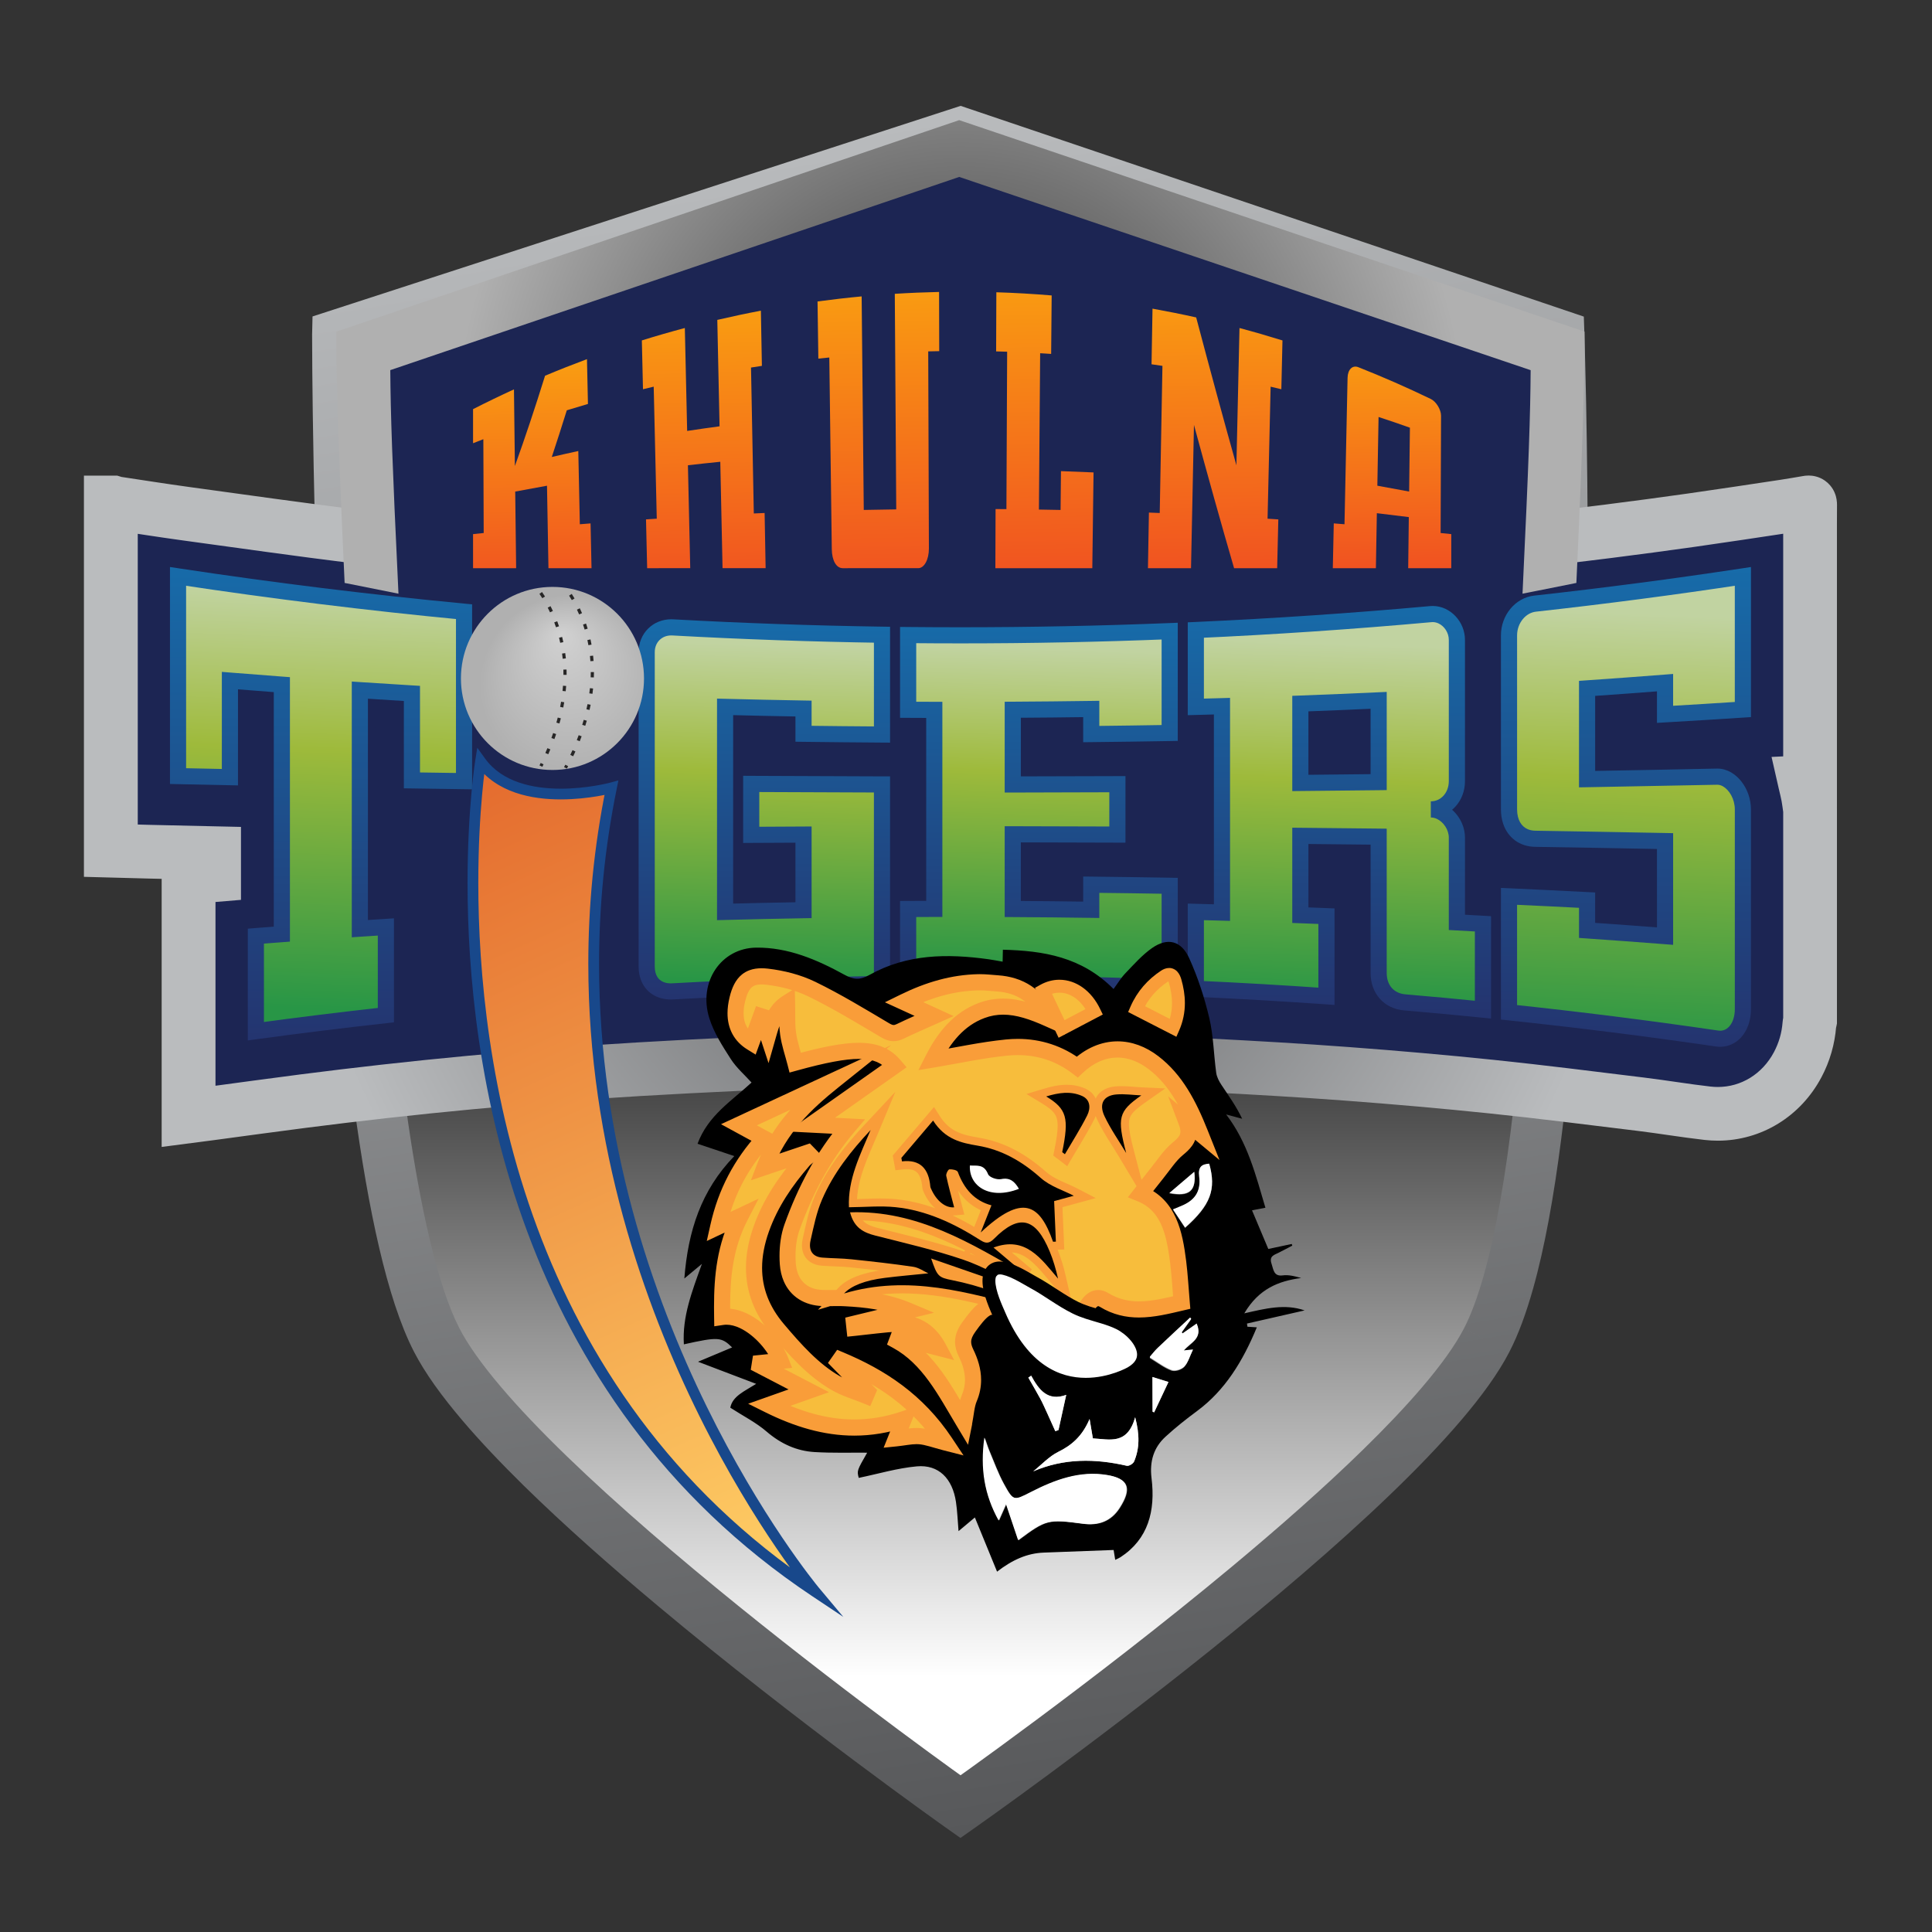 <?xml version="1.0" encoding="utf-8"?>
<!-- Generator: Adobe Illustrator 16.0.0, SVG Export Plug-In . SVG Version: 6.00 Build 0)  -->
<!DOCTYPE svg PUBLIC "-//W3C//DTD SVG 1.1//EN" "http://www.w3.org/Graphics/SVG/1.1/DTD/svg11.dtd">
<svg version="1.1" id="flag-icon-css-am" xmlns="http://www.w3.org/2000/svg" xmlns:xlink="http://www.w3.org/1999/xlink" x="0px"
	 y="0px" width="150px" height="150px" viewBox="0 0 150 150" enable-background="new 0 0 150 150" xml:space="preserve">
<rect x="0" y="0" width="150" height="150" fill="#333333" stroke="none"/>
<g>
	
		<linearGradient id="SVGID_1_" gradientUnits="userSpaceOnUse" x1="1.239" y1="150.582" x2="1.448" y2="150.582" gradientTransform="matrix(6 -299.986 -299.986 -6 45236.855 1404.976)">
		<stop  offset="0" style="stop-color:#FFFFFF"/>
		<stop  offset="1" style="stop-color:#010101"/>
	</linearGradient>
	<path fill="url(#SVGID_1_)" d="M115.424,104.05c-6.123,11.834-40.853,36.222-40.853,36.222s-34.567-24.42-40.661-36.222
		c-7.701-14.913-7.695-78.029-7.695-78.029l48.356-15.711l46.459,15.711C121.03,26.021,123.138,89.143,115.424,104.05z"/>
	
		<linearGradient id="SVGID_2_" gradientUnits="userSpaceOnUse" x1="0.929" y1="150.565" x2="1.137" y2="150.565" gradientTransform="matrix(-110.131 -624.583 -624.583 110.131 94233.742 -15862.139)">
		<stop  offset="0" style="stop-color:#565759"/>
		<stop  offset="1" style="stop-color:#BABCBE"/>
	</linearGradient>
	<path fill="url(#SVGID_2_)" d="M115.424,104.05l-1.762-0.911c-0.652,1.267-1.784,2.852-3.261,4.578
		c-1.291,1.513-2.844,3.144-4.568,4.828c-3.018,2.95-6.56,6.067-10.17,9.073c-5.414,4.51-10.98,8.773-15.188,11.905
		c-2.104,1.566-3.867,2.849-5.104,3.739c-0.618,0.446-1.104,0.793-1.436,1.027c-0.166,0.118-0.293,0.208-0.378,0.268
		c-0.043,0.03-0.074,0.054-0.096,0.068s-0.031,0.021-0.031,0.021l1.141,1.624l1.144-1.621l-0.023-0.017
		c-0.503-0.355-9.138-6.485-18.359-13.946c-4.609-3.729-9.367-7.792-13.31-11.609c-1.971-1.907-3.737-3.753-5.173-5.449
		c-1.436-1.692-2.538-3.245-3.177-4.488c-0.416-0.805-0.834-1.833-1.232-3.04c-0.749-2.265-1.429-5.152-2.023-8.442
		c-1.043-5.76-1.836-12.755-2.43-19.987c-0.892-10.852-1.339-22.245-1.563-30.931c-0.224-8.687-0.225-14.669-0.225-14.719l-1.963,0
		l1.963,0.044l0-0.044h-1.963l1.963,0.044l-1.983-0.045l0.613,1.887l47.73-15.508L120.396,27.9l0.635-1.879l-1.982,0.066
		c0,0,0.002,0.028,0.003,0.088c0.029,0.89,0.259,8.43,0.259,18.568c0.001,9.898-0.221,22.278-1.059,33.334
		c-0.418,5.526-0.991,10.724-1.76,15.088c-0.383,2.182-0.814,4.154-1.292,5.845c-0.476,1.689-1.002,3.098-1.537,4.129
		L115.424,104.05l1.762,0.912c0.713-1.379,1.305-3.012,1.832-4.875c0.919-3.258,1.628-7.229,2.193-11.654
		c0.847-6.634,1.36-14.282,1.666-21.914c0.305-7.63,0.4-15.241,0.4-21.776c0-10.877-0.264-18.773-0.264-18.789l-0.046-1.373
		L74.583,8.219l-50.319,16.35l-0.032,1.407l0,0.045c0,0.121,0.001,15.931,0.967,33.614c0.483,8.844,1.207,18.153,2.3,26.235
		c0.547,4.043,1.186,7.777,1.942,11.013c0.379,1.617,0.787,3.111,1.232,4.462c0.447,1.351,0.93,2.559,1.475,3.616
		c0.875,1.687,2.161,3.449,3.749,5.319c1.389,1.634,3.011,3.34,4.79,5.087c3.113,3.054,6.707,6.229,10.354,9.282
		c5.471,4.579,11.06,8.884,15.285,12.048c4.227,3.163,7.09,5.187,7.101,5.194l1.142,0.807l1.143-0.804
		c0.021-0.015,8.729-6.128,18.232-13.749c4.753-3.812,9.705-7.998,13.889-12.012c2.092-2.009,3.993-3.973,5.588-5.842
		c1.596-1.872,2.889-3.638,3.767-5.33L115.424,104.05z"/>
</g>
<g>
	<path fill-rule="evenodd" clip-rule="evenodd" fill="#1C2553" d="M140.352,39.017c0.15-0.031,0.186,0.03,0.185,0.182
		c-0.008,1-0.004,2-0.004,3c0,6.171,0,12.343,0,18.514c-0.133,0.006-0.267,0.012-0.403,0.019c0.089,0.389,0.18,0.738,0.245,1.093
		c0.066,0.354,0.106,0.713,0.158,1.07c0,5.453,0,10.908,0,16.362c-0.018,0.088-0.045,0.176-0.053,0.265
		c-0.086,1.111-0.388,2.16-0.91,3.146c-1.389,2.613-4.105,4.096-6.997,3.765c-1.733-0.198-3.456-0.489-5.188-0.701
		c-3.855-0.472-7.71-0.963-11.573-1.364c-3.732-0.388-7.473-0.713-11.215-0.993c-3.622-0.272-7.25-0.479-10.878-0.666
		c-2.922-0.149-5.847-0.246-8.771-0.333c-2.28-0.068-4.562-0.107-6.842-0.122c-2.494-0.016-4.987-0.003-7.481,0.022
		c-2.32,0.022-4.643,0.063-6.963,0.121c-2.098,0.052-4.196,0.12-6.293,0.214c-2.601,0.117-5.2,0.256-7.8,0.407
		c-1.844,0.108-3.686,0.236-5.527,0.383c-2.494,0.198-4.988,0.408-7.48,0.642c-2.24,0.21-4.479,0.442-6.715,0.691
		c-2.125,0.236-4.249,0.495-6.37,0.767c-2.352,0.301-4.7,0.627-7.05,0.941c-0.588,0.077-1.177,0.153-1.788,0.232
		c0-6.204,0-12.37,0-18.566c0.667-0.056,1.325-0.111,1.979-0.165c0-0.59,0-1.14,0-1.703c-1.68-0.037-3.334-0.072-4.988-0.112
		c-1.009-0.023-2.017-0.054-3.025-0.08c0-9.01,0-18.019,0-27.028c0.061,0,0.121,0,0.182,0c0.066,0.021,0.13,0.05,0.197,0.06
		c1.796,0.269,3.589,0.554,5.388,0.8c4.438,0.609,8.873,1.237,13.317,1.789c3.154,0.392,6.319,0.697,9.482,0.994
		c3.094,0.29,6.193,0.543,9.292,0.769c2.616,0.191,5.235,0.344,7.855,0.47c3.084,0.148,6.169,0.27,9.255,0.362
		c2.623,0.078,5.247,0.125,7.871,0.138c3.069,0.016,6.139-0.006,9.208-0.039c2.18-0.022,4.36-0.064,6.538-0.144
		c3.186-0.116,6.371-0.256,9.556-0.421c2.549-0.134,5.097-0.308,7.643-0.489c1.842-0.131,3.684-0.275,5.521-0.463
		c1.555-0.159,3.037,0.005,4.445,0.715c0.083,0.042,0.251,0.002,0.335-0.059c0.958-0.705,2.005-1.231,3.186-1.391
		c2.3-0.311,4.606-0.555,6.909-0.848c2.191-0.278,4.382-0.569,6.568-0.879c2.397-0.339,4.79-0.706,7.184-1.065
		C139.143,39.227,139.746,39.117,140.352,39.017z"/>
	
		<radialGradient id="SVGID_3_" cx="0.378" cy="150.373" r="0.209" gradientTransform="matrix(246.779 0 0 -246.779 -18.764 37171.918)" gradientUnits="userSpaceOnUse">
		<stop  offset="0" style="stop-color:#565759"/>
		<stop  offset="1" style="stop-color:#BABCBE"/>
	</radialGradient>
	<path fill="url(#SVGID_3_)" d="M140.352,39.017l0.41,2.047l-0.344-1.716v1.75c0.165-0.001,0.272-0.02,0.344-0.034l-0.344-1.716
		v1.75v-1.922l-0.37,1.886c0.146,0.029,0.27,0.036,0.37,0.037v-1.922l-0.37,1.886l0.381-1.942l-0.803,1.81
		c0.15,0.066,0.295,0.108,0.422,0.133l0.381-1.942l-0.803,1.81l0.812-1.831l-1.202,1.601c0.125,0.094,0.259,0.172,0.391,0.23
		l0.812-1.831l-1.202,1.601l1.201-1.599l-1.714,1.031c0.114,0.193,0.293,0.404,0.513,0.567l1.201-1.599l-1.714,1.031l1.68-1.011
		l-1.86,0.62c0.037,0.112,0.094,0.246,0.181,0.391l1.68-1.011l-1.86,0.62l1.754-0.584l-1.838,0.207
		c0.011,0.086,0.028,0.208,0.084,0.378l1.754-0.584l-1.838,0.207l1.522-0.171l-1.532,0c0,0.032,0.001,0.084,0.01,0.171l1.522-0.171
		l-1.532,0h1.149l-1.149-0.002v0.002h1.149l-1.149-0.002v0.01v-0.016c-0.004,0.521-0.005,1.04-0.005,1.556
		c0,0.489,0.001,0.976,0.001,1.459c0,6.171,0,12.343,0,18.514h2.088l-0.096-2.086c-0.131,0.006-0.266,0.012-0.407,0.019
		l-2.489,0.119l0.553,2.43c0.099,0.429,0.183,0.756,0.229,1.012v-0.001c0.049,0.258,0.088,0.589,0.144,0.986l2.067-0.297h-2.088
		c0,5.453,0,10.908,0,16.362h2.088l-2.046-0.418l0.011,0.003l-0.011-0.003l0,0l0.011,0.003l-0.011-0.003
		c-0.008,0.043-0.061,0.208-0.089,0.516v0.002v0.004c-0.066,0.838-0.284,1.59-0.673,2.327v-0.001
		c-0.46,0.864-1.103,1.536-1.85,1.996c-0.749,0.458-1.6,0.706-2.503,0.707c-0.186,0-0.373-0.011-0.563-0.032l0,0
		c-1.659-0.189-3.377-0.479-5.172-0.7h-0.001c-3.849-0.471-7.715-0.963-11.61-1.368c-3.756-0.39-7.517-0.717-11.274-0.998
		l-0.007-0.001l0.007,0.001c-3.647-0.273-7.291-0.481-10.927-0.669c-2.947-0.151-5.888-0.248-8.815-0.336h-0.001
		c-2.299-0.068-4.596-0.106-6.891-0.122l0,0c-0.763-0.005-1.524-0.007-2.285-0.007c-1.746,0-3.489,0.012-5.23,0.028h0.001
		c-2.332,0.022-4.664,0.064-6.995,0.122l0,0c-2.108,0.053-4.221,0.121-6.335,0.216h-0.001c-2.612,0.118-5.221,0.258-7.826,0.409l0,0
		c-1.859,0.108-3.717,0.238-5.571,0.385l0,0c-2.501,0.2-5.004,0.41-7.509,0.645h0c-2.254,0.211-4.505,0.445-6.751,0.695h0
		c-2.139,0.238-4.274,0.498-6.403,0.77l-0.003,0.001h0.002c-2.367,0.303-4.719,0.629-7.062,0.942h0.002
		c-0.582,0.077-1.169,0.152-1.783,0.232l0.27,2.07h2.088c0-6.204,0-12.37,0-18.566h-2.088l0.175,2.081
		c0.666-0.056,1.324-0.11,1.978-0.166l1.914-0.16v-1.92c0-0.59,0-1.14,0-1.703v-2.041l-2.042-0.046
		c-1.681-0.038-3.334-0.073-4.985-0.112h0c-1-0.024-2.006-0.054-3.019-0.081l-0.056,2.088h2.088c0-9.01,0-18.019,0-27.028H8.604
		v2.088c0.061,0,0.121,0,0.182,0v-2.088l-0.616,1.995L8.5,39.939l-0.36,1.063l0.029,0.009L8.5,39.939l-0.36,1.063l0.196-0.579
		l-0.201,0.577l0.005,0.001l0.196-0.579l-0.201,0.577h0c0.006,0.002,0.051,0.019,0.137,0.047c0.086,0.027,0.216,0.065,0.395,0.093
		l0.002,0l0.003,0c1.784,0.267,3.585,0.553,5.413,0.804c4.432,0.608,8.875,1.238,13.344,1.792l0.033,0.004l-0.033-0.004
		c3.191,0.396,6.377,0.704,9.545,1l0,0c3.111,0.292,6.224,0.545,9.336,0.772h-0.001c2.636,0.192,5.272,0.347,7.907,0.474h0.001
		c3.095,0.149,6.193,0.271,9.292,0.364c2.641,0.079,5.281,0.125,7.924,0.138h-0.001c0.712,0.004,1.424,0.005,2.136,0.005
		c2.372,0,4.74-0.019,7.105-0.043h-0.001c2.191-0.023,4.391-0.064,6.593-0.145c3.196-0.117,6.393-0.257,9.588-0.423h0.001
		c2.57-0.135,5.132-0.31,7.681-0.491c1.853-0.132,3.716-0.278,5.585-0.469h0.001c0.291-0.03,0.57-0.045,0.84-0.045
		c0.455,0,0.879,0.043,1.281,0.131c0.403,0.089,0.787,0.222,1.173,0.416l-0.006-0.002c0.227,0.114,0.426,0.169,0.595,0.202
		c0.17,0.032,0.312,0.041,0.438,0.041c0.157,0,0.289-0.014,0.411-0.035c0.184-0.031,0.345-0.076,0.512-0.141
		c0.168-0.067,0.342-0.148,0.558-0.304l0.002-0.001l0.002-0.001c0.387-0.285,0.766-0.513,1.133-0.68
		c0.369-0.167,0.726-0.273,1.094-0.323c2.26-0.305,4.563-0.55,6.893-0.846c2.199-0.279,4.399-0.571,6.599-0.883
		c2.412-0.341,4.811-0.708,7.201-1.067h-0.001c0.647-0.097,1.263-0.208,1.849-0.306l0.034-0.006l0.033-0.007L140.352,39.017
		l-0.344-2.06c-0.625,0.104-1.217,0.211-1.781,0.295h-0.001c-2.396,0.36-4.784,0.725-7.166,1.063
		c-2.175,0.308-4.354,0.598-6.538,0.875c-2.274,0.289-4.587,0.534-6.926,0.85c-0.812,0.109-1.569,0.346-2.259,0.658
		c-0.69,0.313-1.313,0.7-1.885,1.121l0.003-0.003l1.044,1.424l-0.761-1.593c-0.078,0.038-0.168,0.086-0.283,0.169l1.044,1.424
		l-0.761-1.593l0.691,1.447l-0.376-1.56c-0.105,0.026-0.198,0.057-0.315,0.113l0.691,1.447l-0.376-1.56l0.39,1.619v-1.665
		c-0.171,0.001-0.285,0.021-0.39,0.045l0.39,1.619v-1.665v1.832l0.343-1.799c-0.14-0.026-0.25-0.032-0.343-0.033v1.832l0.343-1.799
		l-0.362,1.902l0.876-1.727c-0.203-0.102-0.374-0.148-0.514-0.176l-0.362,1.902l0.876-1.727l-0.003-0.001l-0.002-0.001
		c-0.702-0.354-1.428-0.606-2.156-0.766s-1.458-0.229-2.177-0.229c-0.425,0-0.847,0.024-1.265,0.066l0,0
		c-1.805,0.185-3.625,0.328-5.456,0.458c-2.543,0.181-5.077,0.354-7.604,0.486l0,0c-3.172,0.165-6.348,0.303-9.523,0.419
		c-2.153,0.079-4.316,0.121-6.483,0.143h-0.016h0.015c-2.357,0.025-4.711,0.043-7.061,0.043c-0.705,0-1.409-0.001-2.114-0.005l0,0
		c-2.606-0.013-5.214-0.059-7.819-0.137c-3.072-0.092-6.146-0.213-9.218-0.361l-0.061-0.003l0.062,0.003
		c-2.605-0.125-5.208-0.278-7.805-0.467l0,0c-3.087-0.225-6.171-0.477-9.249-0.765l0,0c-3.16-0.296-6.304-0.6-9.42-0.987l0,0
		c-4.421-0.549-8.847-1.175-13.291-1.785c-1.77-0.243-3.555-0.526-5.363-0.797l0.005,0.001l-0.229,1.497l0.492-1.434
		c-0.014-0.004-0.098-0.036-0.263-0.063l-0.229,1.497l0.492-1.434l-0.104,0.301l0.105-0.3l-0.002-0.001l-0.104,0.301l0.105-0.3
		c-0.002,0-0.055-0.021-0.162-0.055L9.1,36.928H8.785c-0.061,0-0.121,0-0.182,0H6.516v2.088c0,9.009,0,18.019,0,27.028v2.033
		l2.032,0.054c1.004,0.027,2.015,0.057,3.031,0.081h0c1.657,0.039,3.313,0.074,4.991,0.112l0.047-2.088h-2.088
		c0,0.563,0,1.113,0,1.703h2.088l-0.174-2.081c-0.653,0.055-1.312,0.109-1.979,0.166l-1.913,0.16v1.92c0,6.196,0,12.362,0,18.566
		v2.378l2.358-0.307c0.608-0.079,1.198-0.155,1.792-0.233H16.7l0.002-0.001c2.357-0.315,4.701-0.641,7.038-0.94h0
		c2.113-0.27,4.226-0.526,6.337-0.762h0c2.227-0.248,4.453-0.479,6.679-0.688l0,0c2.479-0.232,4.963-0.441,7.452-0.64h0
		c1.827-0.146,3.655-0.272,5.483-0.379h-0.001c2.593-0.15,5.184-0.289,7.772-0.406H57.46c2.08-0.093,4.164-0.16,6.252-0.212l0,0
		c2.312-0.059,4.622-0.099,6.932-0.121h0.001c1.731-0.018,3.461-0.029,5.188-0.029c0.753,0,1.506,0.002,2.258,0.008l0,0
		c2.267,0.014,4.531,0.052,6.793,0.12l0,0c2.92,0.088,5.831,0.183,8.727,0.332c3.62,0.187,7.231,0.393,10.829,0.662l0.006,0.001
		l-0.007-0.001c3.727,0.279,7.447,0.603,11.156,0.988l0,0c3.831,0.398,7.673,0.888,11.535,1.359l0,0
		c1.669,0.204,3.397,0.497,5.205,0.704l0,0c0.347,0.039,0.693,0.059,1.037,0.059c1.681,0.001,3.3-0.471,4.688-1.325
		c1.39-0.853,2.553-2.087,3.352-3.594l0.012-0.021l-0.011,0.021c0.656-1.232,1.043-2.578,1.148-3.965l-0.001,0.007l-1.369-0.11
		l1.354,0.238c0.005-0.027,0.012-0.07,0.016-0.128l-1.369-0.11l1.354,0.238l-0.873-0.153l0.866,0.189
		c0.001-0.003,0.003-0.016,0.007-0.036l-0.873-0.153l0.866,0.189l-0.115-0.024l0.114,0.026l0.001-0.002l-0.115-0.024l0.114,0.026
		c0.001-0.006,0.018-0.064,0.041-0.18l0.042-0.207v-0.211c0-5.454,0-10.909,0-16.362v-0.149l-0.021-0.148
		c-0.047-0.316-0.089-0.703-0.172-1.152v-0.001c-0.085-0.453-0.184-0.825-0.263-1.175l-2.036,0.463l0.1,2.086
		c0.132-0.007,0.265-0.013,0.4-0.019l1.991-0.092v-1.994c0-6.171,0-12.343,0-18.514c0-0.489-0.001-0.975-0.001-1.459
		c0-0.511,0.001-1.019,0.006-1.524v-0.008v-0.008h-1.122l1.122,0.002v-0.002h-1.122l1.122,0.002v-0.009
		c-0.001-0.104-0.003-0.235-0.035-0.427c-0.024-0.144-0.066-0.326-0.164-0.547c-0.073-0.165-0.182-0.352-0.335-0.531
		c-0.114-0.135-0.254-0.263-0.405-0.369c-0.229-0.161-0.479-0.267-0.699-0.323c-0.222-0.058-0.412-0.073-0.568-0.073
		c-0.204,0.001-0.355,0.024-0.479,0.049L140.352,39.017l-0.344-2.06L140.352,39.017z"/>
</g>
<g>
	<path fill="#1C2553" d="M119.709,61.713c1.229-17.708,1.225-34.47,1.225-34.47l-46.46-15.711L28.207,27.243
		c0,0-0.002,16.762,1.229,34.47H119.709z"/>
	<radialGradient id="SVGID_4_" cx="74.57" cy="33.926" r="39.285" gradientUnits="userSpaceOnUse">
		<stop  offset="0" style="stop-color:#303030"/>
		<stop  offset="1" style="stop-color:#B0B0B0"/>
	</radialGradient>
	<path fill="url(#SVGID_4_)" d="M30.937,46.094c-0.497-10.442-0.609-13.935-0.635-17.357l44.173-15l44.364,15.003
		c-0.024,3.423-0.135,6.913-0.631,17.354l4.181-0.835c0.627-13.326,0.633-17.876,0.633-18.016v-1.498L74.472,9.327l-48.354,16.42
		v1.496c0,0.14,0.009,4.69,0.638,18.016L30.937,46.094z"/>
</g>
<g>
	<g>
		<linearGradient id="SVGID_5_" gradientUnits="userSpaceOnUse" x1="41.4" y1="48.259" x2="40.858" y2="17.914">
			<stop  offset="0" style="stop-color:#EF4723"/>
			<stop  offset="1" style="stop-color:#FFC808"/>
		</linearGradient>
		<path fill="url(#SVGID_5_)" d="M36.728,44.114c0-0.882,0-1.764,0-2.646c0.275-0.029,0.55-0.057,0.826-0.085
			c-0.009-2.428-0.018-4.855-0.027-7.283c-0.267,0.103-0.533,0.207-0.799,0.312c0-0.882,0-1.764,0-2.646
			c1.05-0.535,2.109-1.047,3.176-1.535c0.024,1.983,0.048,3.967,0.072,5.95c0.792-2.193,1.571-4.535,2.342-7.009
			c1.078-0.453,2.163-0.882,3.254-1.288c0.025,1.16,0.051,2.319,0.076,3.479c-0.548,0.159-1.095,0.323-1.641,0.492
			c-0.387,1.241-0.775,2.45-1.166,3.625c0.684-0.16,1.37-0.314,2.058-0.463c0.04,1.896,0.08,3.791,0.119,5.686
			c0.277-0.022,0.554-0.044,0.833-0.066c0.024,1.159,0.05,2.318,0.075,3.478c-1.115,0-2.229,0-3.344,0
			c-0.038-2.135-0.075-4.269-0.113-6.404c-0.825,0.146-1.647,0.297-2.468,0.454c0.024,1.983,0.048,3.966,0.072,5.95
			C38.957,44.114,37.842,44.114,36.728,44.114z"/>
		<linearGradient id="SVGID_6_" gradientUnits="userSpaceOnUse" x1="54.879" y1="48.816" x2="54.212" y2="11.436">
			<stop  offset="0" style="stop-color:#EF4723"/>
			<stop  offset="1" style="stop-color:#FFC808"/>
		</linearGradient>
		<path fill="url(#SVGID_6_)" d="M50.245,44.114c-0.029-1.263-0.059-2.526-0.089-3.789c0.278-0.019,0.557-0.037,0.835-0.055
			c-0.079-3.417-0.158-6.833-0.238-10.25c-0.277,0.065-0.555,0.132-0.832,0.2c-0.029-1.263-0.059-2.527-0.088-3.79
			c1.106-0.345,2.219-0.666,3.337-0.963c0.06,2.664,0.12,5.328,0.18,7.991c0.837-0.127,1.676-0.247,2.516-0.36
			c-0.059-2.753-0.117-5.507-0.175-8.261c1.124-0.262,2.252-0.501,3.383-0.716c0.026,1.428,0.053,2.856,0.079,4.285
			c-0.281,0.042-0.563,0.085-0.845,0.13c0.072,3.776,0.145,7.553,0.218,11.329c0.279-0.012,0.559-0.024,0.838-0.036
			c0.026,1.428,0.053,2.856,0.079,4.284c-1.115,0-2.229,0-3.345,0c-0.059-2.754-0.116-5.508-0.175-8.261
			c-0.839,0.084-1.677,0.174-2.513,0.27c0.06,2.664,0.119,5.328,0.18,7.992C52.475,44.114,51.36,44.114,50.245,44.114z"/>
		<linearGradient id="SVGID_7_" gradientUnits="userSpaceOnUse" x1="68.643" y1="48.758" x2="67.926" y2="8.633">
			<stop  offset="0" style="stop-color:#EF4723"/>
			<stop  offset="1" style="stop-color:#FFC808"/>
		</linearGradient>
		<path fill="url(#SVGID_7_)" d="M65.435,44.114c-0.505,0-0.844-0.589-0.855-1.487c-0.064-4.957-0.129-9.914-0.193-14.871
			c-0.283,0.028-0.566,0.057-0.851,0.087c-0.021-1.479-0.041-2.959-0.062-4.438c1.139-0.154,2.28-0.285,3.424-0.392
			c0.055,5.526,0.11,11.053,0.165,16.579c0.841-0.017,1.681-0.032,2.521-0.043c-0.037-5.579-0.075-11.158-0.112-16.737
			c1.145-0.072,2.291-0.12,3.438-0.145c0.003,1.532,0.007,3.064,0.011,4.596c-0.285,0.005-0.57,0.011-0.854,0.018
			c0.018,5.101,0.035,10.201,0.053,15.302c0.003,0.861-0.361,1.53-0.832,1.53C69.336,44.114,67.386,44.114,65.435,44.114z"/>
		<linearGradient id="SVGID_8_" gradientUnits="userSpaceOnUse" x1="81.234" y1="48.389" x2="80.513" y2="8.001">
			<stop  offset="0" style="stop-color:#EF4723"/>
			<stop  offset="1" style="stop-color:#FFC808"/>
		</linearGradient>
		<path fill="url(#SVGID_8_)" d="M77.28,44.114c0.005-1.53,0.011-3.061,0.016-4.591c0.281,0.002,0.562,0.004,0.842,0.007
			c0.019-4.074,0.038-8.148,0.057-12.223c-0.285-0.009-0.57-0.018-0.856-0.025c0.006-1.531,0.011-3.061,0.017-4.591
			c1.433,0.045,2.865,0.127,4.295,0.247c-0.014,1.513-0.026,3.026-0.04,4.539c-0.284-0.019-0.569-0.036-0.854-0.053
			c-0.031,4.046-0.063,8.092-0.095,12.138c0.56,0.009,1.12,0.02,1.681,0.031c0.01-1.005,0.021-2.01,0.03-3.015
			c0.844,0.029,1.688,0.062,2.53,0.101c-0.032,2.479-0.064,4.957-0.097,7.436C82.297,44.114,79.789,44.114,77.28,44.114z"/>
		<linearGradient id="SVGID_9_" gradientUnits="userSpaceOnUse" x1="94.571" y1="47.734" x2="93.894" y2="9.796">
			<stop  offset="0" style="stop-color:#EF4723"/>
			<stop  offset="1" style="stop-color:#FFC808"/>
		</linearGradient>
		<path fill="url(#SVGID_9_)" d="M89.126,44.114c0.025-1.439,0.051-2.878,0.076-4.318c0.279,0.011,0.56,0.022,0.839,0.034
			c0.07-3.808,0.141-7.616,0.211-11.424c-0.282-0.042-0.564-0.083-0.847-0.123c0.025-1.439,0.051-2.879,0.076-4.319
			c1.134,0.204,2.264,0.43,3.39,0.681c1.049,3.959,2.088,7.798,3.123,11.478c0.08-3.552,0.16-7.104,0.24-10.655
			c1.118,0.297,2.23,0.619,3.337,0.963c-0.029,1.263-0.059,2.527-0.088,3.79c-0.277-0.068-0.555-0.134-0.832-0.2
			c-0.08,3.417-0.159,6.833-0.238,10.25c0.278,0.018,0.557,0.036,0.835,0.055c-0.03,1.263-0.06,2.526-0.089,3.789
			c-1.115,0-2.229,0-3.345,0c-1.034-3.552-2.07-7.274-3.115-11.125c-0.076,3.708-0.152,7.417-0.229,11.125
			C91.355,44.114,90.241,44.114,89.126,44.114z"/>
		<linearGradient id="SVGID_10_" gradientUnits="userSpaceOnUse" x1="108.147" y1="46.648" x2="107.618" y2="17.075">
			<stop  offset="0" style="stop-color:#EF4723"/>
			<stop  offset="1" style="stop-color:#FFC808"/>
		</linearGradient>
		<path fill="url(#SVGID_10_)" d="M103.479,44.114c0.025-1.159,0.051-2.318,0.075-3.478c0.278,0.021,0.555,0.043,0.832,0.066
			c0.08-3.791,0.159-7.581,0.239-11.372c0.014-0.643,0.382-1.003,0.839-0.82c1.898,0.751,3.777,1.575,5.63,2.47
			c0.414,0.203,0.791,0.828,0.789,1.299c-0.011,3.035-0.021,6.069-0.033,9.104c0.275,0.028,0.551,0.056,0.826,0.085
			c0,0.882,0,1.764,0,2.646c-1.114,0-2.229,0-3.344,0c0.016-1.322,0.032-2.645,0.048-3.967c-0.826-0.104-1.653-0.206-2.481-0.303
			c-0.025,1.423-0.05,2.846-0.075,4.27C105.709,44.114,104.595,44.114,103.479,44.114z M109.405,38.164
			c0.02-1.653,0.04-3.305,0.06-4.958c-0.808-0.288-1.619-0.565-2.434-0.832c-0.031,1.778-0.063,3.557-0.094,5.336
			C107.762,37.856,108.584,38.007,109.405,38.164z"/>
	</g>
</g>
<g>
	
		<linearGradient id="SVGID_11_" gradientUnits="userSpaceOnUse" x1="1.095" y1="151.518" x2="1.304" y2="151.518" gradientTransform="matrix(-4.246 157.082 157.082 4.246 -23770.935 -769.875)">
		<stop  offset="0" style="stop-color:#C1D3A1"/>
		<stop  offset="0.011" style="stop-color:#C1D3A1"/>
		<stop  offset="0.387" style="stop-color:#9EBA3B"/>
		<stop  offset="1" style="stop-color:#289646"/>
	</linearGradient>
	<path fill="url(#SVGID_11_)" d="M19.866,80.06c0-2.46,0-4.92,0-7.38c0.672-0.052,1.344-0.104,2.017-0.154
		c0-6.457,0-12.913,0-19.371c-1.345-0.101-2.689-0.205-4.032-0.313c0,2.5,0,5,0,7.5c-1.343-0.027-2.686-0.056-4.027-0.084
		c0-5.168,0-10.336,0-15.504c7.379,1.118,14.784,2.031,22.204,2.739c0,4.385,0,8.771,0,13.156c-1.349-0.019-2.698-0.037-4.046-0.058
		c0-2.251,0-4.501,0-6.752c-1.348-0.081-2.695-0.167-4.042-0.256c0,6.172,0,12.345,0,18.518c0.673-0.045,1.347-0.089,2.021-0.132
		c0,2.282,0,4.564,0,6.847C26.591,79.188,23.226,79.603,19.866,80.06z"/>
	
		<linearGradient id="SVGID_12_" gradientUnits="userSpaceOnUse" x1="0.705" y1="149.602" x2="0.914" y2="149.602" gradientTransform="matrix(-7.693631e-006 -176.01 -176.01 7.693631e-006 26356.344 204.879)">
		<stop  offset="0" style="stop-color:#24346F"/>
		<stop  offset="1" style="stop-color:#176BA9"/>
	</linearGradient>
	<path fill="url(#SVGID_12_)" d="M19.866,80.06h0.626c0-2.46,0-4.92,0-7.38h-0.626l0.049,0.625c0.671-0.053,1.343-0.104,2.015-0.154
		l0.58-0.043v-0.582c0-6.457,0-12.913,0-19.371v-0.581l-0.58-0.043c-1.344-0.101-2.687-0.205-4.029-0.313l-0.677-0.055v0.679
		c0,2.5,0,5,0,7.5h0.626l0.013-0.626c-1.343-0.027-2.686-0.056-4.027-0.085l-0.013,0.627h0.626c0-5.168,0-10.336,0-15.504h-0.626
		l-0.094,0.619c7.391,1.12,14.807,2.035,22.239,2.744l0.06-0.624h-0.626c0,4.385,0,8.771,0,13.156h0.626l0.008-0.626
		c-1.349-0.019-2.697-0.038-4.045-0.059l-0.01,0.627h0.627c0-1.125,0-2.251,0-3.376c0-1.125,0-2.25,0-3.376v-0.589l-0.589-0.036
		c-1.347-0.081-2.693-0.166-4.039-0.255l-0.667-0.044v0.669c0,6.172,0,12.345,0,18.518v0.669l0.667-0.045
		c0.673-0.044,1.346-0.088,2.019-0.13l-0.04-0.626h-0.626c0,2.282,0,4.564,0,6.847h0.626l-0.069-0.623
		c-3.374,0.373-6.744,0.79-10.109,1.248L19.866,80.06h0.626H19.866l0.084,0.621c3.355-0.457,6.715-0.872,10.078-1.244l0.558-0.062
		v-0.561c0-2.282,0-4.564,0-6.847v-0.667l-0.666,0.043c-0.674,0.042-1.349,0.085-2.022,0.13l0.042,0.626h0.626
		c0-6.173,0-12.346,0-18.518h-0.626l-0.042,0.625c1.348,0.089,2.696,0.174,4.045,0.256l0.038-0.625h-0.626c0,1.125,0,2.251,0,3.376
		c0,1.125,0,2.251,0,3.376v0.617l0.617,0.009c1.349,0.021,2.697,0.04,4.047,0.059l0.635,0.009v-0.636c0-4.385,0-8.771,0-13.156
		v-0.57l-0.567-0.054c-7.409-0.707-14.802-1.619-22.17-2.735l-0.72-0.109v0.729c0,5.168,0,10.336,0,15.504v0.612l0.613,0.014
		c1.342,0.029,2.685,0.058,4.028,0.084l0.639,0.013v-0.639c0-2.5,0-5,0-7.5h-0.626L17.8,53.466c1.345,0.108,2.69,0.213,4.037,0.314
		l0.046-0.625h-0.626c0,6.458,0,12.914,0,19.371h0.626l-0.046-0.624c-0.673,0.05-1.346,0.102-2.019,0.153l-0.578,0.046v0.579
		c0,2.46,0,4.92,0,7.38v0.718l0.711-0.097L19.866,80.06z"/>
	
		<linearGradient id="SVGID_13_" gradientUnits="userSpaceOnUse" x1="1.134" y1="150.725" x2="1.343" y2="150.725" gradientTransform="matrix(-3.415 126.346 126.346 3.415 -18979.967 -608.235)">
		<stop  offset="0" style="stop-color:#C1D3A1"/>
		<stop  offset="0.011" style="stop-color:#C1D3A1"/>
		<stop  offset="0.387" style="stop-color:#9EBA3B"/>
		<stop  offset="1" style="stop-color:#289646"/>
	</linearGradient>
	<path fill="url(#SVGID_13_)" d="M52.237,76.97c-1.226,0.068-2.028-0.688-2.028-1.918c0-8.141,0-16.281,0-24.421
		c0-1.147,0.887-1.983,2.028-1.919c5.409,0.298,10.824,0.488,16.24,0.569c0,2.583,0,5.166,0,7.749
		c-2.031-0.013-4.063-0.033-6.093-0.059c0-0.652,0-1.305,0-1.957c-2.03-0.035-4.061-0.078-6.09-0.131c0,5.305,0,10.61,0,15.915
		c2.029-0.052,4.06-0.096,6.09-0.131c0-1.956,0-3.913,0-5.87c-1.354,0.006-2.707,0.013-4.06,0.021c0-1.318,0-2.636,0-3.954
		c3.383,0.02,6.767,0.033,10.152,0.04c0,5.165,0,10.331,0,15.497C63.062,76.481,57.646,76.671,52.237,76.97z"/>
	
		<linearGradient id="SVGID_14_" gradientUnits="userSpaceOnUse" x1="0.671" y1="150.305" x2="0.879" y2="150.305" gradientTransform="matrix(-6.179228e-006 -141.364 -141.364 6.179228e-006 21306.945 172.431)">
		<stop  offset="0" style="stop-color:#24346F"/>
		<stop  offset="1" style="stop-color:#176BA9"/>
	</linearGradient>
	<path fill="url(#SVGID_14_)" d="M52.237,76.97l-0.035-0.626c-0.04,0.003-0.08,0.004-0.118,0.004
		c-0.217-0.001-0.398-0.035-0.549-0.093c-0.225-0.089-0.382-0.22-0.502-0.409c-0.118-0.189-0.197-0.449-0.198-0.794
		c0-8.141,0-16.281,0-24.421c0.002-0.397,0.143-0.709,0.365-0.934c0.224-0.223,0.532-0.361,0.914-0.362c0.029,0,0.058,0,0.088,0.002
		h0.001c5.417,0.299,10.84,0.489,16.265,0.57l0.01-0.626h-0.627c0,2.583,0,5.166,0,7.749h0.627l0.003-0.626
		c-2.029-0.013-4.059-0.033-6.088-0.059l-0.008,0.626h0.627c0-0.652,0-1.305,0-1.957v-0.616l-0.616-0.011
		c-2.028-0.035-4.057-0.078-6.084-0.131l-0.643-0.016v0.643c0,5.305,0,10.61,0,15.915v0.643l0.643-0.016
		c2.027-0.053,4.056-0.097,6.084-0.132l0.616-0.01v-0.616c0-1.956,0-3.913,0-5.87v-0.629l-0.63,0.003
		c-1.354,0.006-2.707,0.013-4.061,0.021l0.004,0.626h0.626c0-1.318,0-2.636,0-3.954h-0.626l-0.004,0.627
		c3.384,0.019,6.769,0.032,10.154,0.04l0.002-0.627h-0.627c0,5.165,0,10.331,0,15.497h0.627l-0.01-0.627
		c-5.425,0.082-10.848,0.271-16.265,0.57h-0.001l0,0L52.237,76.97l0.034,0.625c5.401-0.298,10.808-0.487,16.215-0.568l0.617-0.01
		V76.4c0-5.166,0-10.332,0-15.497v-0.625l-0.625-0.001c-3.384-0.008-6.769-0.021-10.149-0.04l-0.631-0.004v0.63
		c0,1.318,0,2.636,0,3.954v0.63l0.631-0.004c1.353-0.007,2.705-0.014,4.059-0.02l-0.003-0.627h-0.626c0,1.957,0,3.914,0,5.87h0.626
		l-0.011-0.626c-2.032,0.035-4.063,0.078-6.095,0.131l0.016,0.626h0.627c0-5.305,0-10.61,0-15.915h-0.627l-0.016,0.626
		c2.031,0.052,4.063,0.096,6.095,0.131l0.011-0.626h-0.626c0,0.652,0,1.305,0,1.957v0.618l0.618,0.008
		c2.032,0.026,4.063,0.045,6.096,0.059l0.631,0.004v-0.631c0-2.583,0-5.166,0-7.749v-0.617l-0.617-0.009
		c-5.407-0.081-10.813-0.271-16.215-0.568h0.001c-0.053-0.003-0.105-0.004-0.158-0.004c-0.699-0.001-1.344,0.269-1.802,0.731
		c-0.46,0.46-0.731,1.109-0.73,1.818c0,8.14,0,16.281,0,24.421c0,0.359,0.057,0.701,0.172,1.014c0.171,0.469,0.483,0.87,0.895,1.136
		c0.41,0.268,0.907,0.399,1.436,0.399c0.063,0,0.125-0.002,0.188-0.006h-0.001L52.237,76.97z"/>
	
		<linearGradient id="SVGID_15_" gradientUnits="userSpaceOnUse" x1="1.153" y1="150.08" x2="1.362" y2="150.08" gradientTransform="matrix(-3.363 124.433 124.433 3.363 -18590.066 -598.182)">
		<stop  offset="0" style="stop-color:#C1D3A1"/>
		<stop  offset="0.011" style="stop-color:#C1D3A1"/>
		<stop  offset="0.387" style="stop-color:#9EBA3B"/>
		<stop  offset="1" style="stop-color:#289646"/>
	</linearGradient>
	<path fill="url(#SVGID_15_)" d="M70.508,76.375c0-1.934,0-3.867,0-5.801c0.677-0.004,1.354-0.007,2.03-0.009
		c0-5.149,0-10.3,0-15.45c-0.677-0.002-1.354-0.005-2.03-0.009c0-1.934,0-3.867,0-5.8c6.77,0.068,13.541-0.034,20.307-0.305
		c0,2.636,0,5.272,0,7.908c-2.03,0.035-4.06,0.063-6.091,0.085c0-0.649,0-1.299,0-1.949c-2.03,0.029-4.061,0.049-6.092,0.061
		c0,1.934,0,3.867,0,5.801c2.708-0.004,5.415-0.012,8.123-0.023c0,1.305,0,2.609,0,3.913c-2.708-0.012-5.415-0.019-8.123-0.022
		c0,1.933,0,3.866,0,5.8c2.031,0.012,4.062,0.032,6.092,0.061c0-0.649,0-1.299,0-1.948c2.031,0.022,4.061,0.05,6.091,0.085
		c0,2.636,0,5.272,0,7.908C84.049,76.408,77.277,76.307,70.508,76.375z"/>
	
		<linearGradient id="SVGID_16_" gradientUnits="userSpaceOnUse" x1="0.666" y1="150.883" x2="0.875" y2="150.883" gradientTransform="matrix(-6.067025e-006 -138.797 -138.797 6.067025e-006 21022.754 169.773)">
		<stop  offset="0" style="stop-color:#24346F"/>
		<stop  offset="1" style="stop-color:#176BA9"/>
	</linearGradient>
	<path fill="url(#SVGID_16_)" d="M70.508,76.375h0.627c0-1.934,0-3.867,0-5.801h-0.627l0.004,0.627
		c0.677-0.004,1.353-0.008,2.028-0.009l0.625-0.002v-0.625c0-5.149,0-10.3,0-15.45v-0.625l-0.625-0.002
		c-0.676-0.002-1.353-0.005-2.028-0.008l-0.004,0.626h0.627c0-1.934,0-3.867,0-5.8h-0.627l-0.007,0.626
		c1.356,0.013,2.711,0.02,4.066,0.02c5.425,0,10.851-0.108,16.272-0.326l-0.025-0.625h-0.626c0,2.636,0,5.272,0,7.908h0.626
		l-0.011-0.626c-2.028,0.035-4.058,0.063-6.086,0.085l0.006,0.626h0.627c0-0.649,0-1.299,0-1.949V54.41l-0.636,0.009
		c-2.028,0.029-4.058,0.05-6.087,0.061l-0.623,0.003v0.623c0,1.934,0,3.867,0,5.801v0.627l0.627-0.001
		c2.709-0.004,5.417-0.012,8.125-0.023l-0.002-0.626h-0.627c0,1.305,0,2.609,0,3.913h0.627l0.002-0.626
		c-2.708-0.012-5.416-0.02-8.125-0.023l-0.627-0.001v0.628c0,1.933,0,3.866,0,5.8v0.623l0.623,0.004
		c2.029,0.011,4.059,0.031,6.087,0.061l0.636,0.009v-0.636c0-0.649,0-1.299,0-1.948h-0.627l-0.006,0.627
		c2.028,0.021,4.058,0.05,6.086,0.084l0.011-0.626h-0.626c0,2.636,0,5.272,0,7.908h0.626l0.025-0.626
		c-5.422-0.217-10.847-0.325-16.271-0.325c-1.356,0-2.712,0.006-4.068,0.02L70.508,76.375h0.627H70.508l0.007,0.626
		c1.351-0.013,2.702-0.021,4.055-0.021c5.407,0,10.815,0.108,16.22,0.325l0.651,0.026V76.68c0-2.636,0-5.272,0-7.908v-0.615
		l-0.615-0.011c-2.031-0.035-4.063-0.063-6.095-0.086l-0.633-0.006v0.633c0,0.649,0,1.299,0,1.948h0.626l0.009-0.626
		c-2.032-0.029-4.064-0.049-6.098-0.062l-0.003,0.627h0.626c0-1.934,0-3.867,0-5.8h-0.626L78.631,65.4
		c2.707,0.004,5.415,0.012,8.121,0.023l0.629,0.002v-0.629c0-1.304,0-2.608,0-3.913v-0.629l-0.629,0.003
		c-2.706,0.011-5.414,0.019-8.121,0.022l0.001,0.627h0.626c0-1.934,0-3.867,0-5.801h-0.626l0.003,0.626
		c2.033-0.012,4.065-0.032,6.098-0.061l-0.009-0.626h-0.626c0,0.65,0,1.3,0,1.949v0.633l0.633-0.007
		c2.032-0.022,4.063-0.05,6.095-0.085l0.615-0.011V56.91c0-2.636,0-5.272,0-7.908v-0.652l-0.651,0.026
		C85.384,48.592,79.976,48.7,74.567,48.7c-1.352,0-2.702-0.006-4.053-0.02l-0.634-0.006v0.633c0,1.934,0,3.867,0,5.8v0.623
		l0.623,0.003c0.678,0.004,1.355,0.007,2.032,0.009l0.002-0.626h-0.626c0,5.15,0,10.301,0,15.45h0.626l-0.002-0.626
		c-0.677,0.002-1.354,0.005-2.032,0.008l-0.623,0.004v0.623c0,1.934,0,3.867,0,5.801v0.633l0.634-0.007L70.508,76.375z"/>
	
		<linearGradient id="SVGID_17_" gradientUnits="userSpaceOnUse" x1="1.132" y1="149.471" x2="1.34" y2="149.471" gradientTransform="matrix(-3.692 136.611 136.611 3.692 -20310.82 -656.87)">
		<stop  offset="0" style="stop-color:#C1D3A1"/>
		<stop  offset="0.011" style="stop-color:#C1D3A1"/>
		<stop  offset="0.387" style="stop-color:#9EBA3B"/>
		<stop  offset="1" style="stop-color:#289646"/>
	</linearGradient>
	<path fill="url(#SVGID_17_)" d="M92.844,76.767c0-1.99,0-3.979,0-5.969c0.677,0.018,1.354,0.036,2.03,0.056
		c0-5.342,0-10.684,0-16.026c-0.677,0.02-1.354,0.038-2.03,0.055c0-1.989,0-3.979,0-5.968c6.089-0.274,12.172-0.686,18.245-1.235
		c1.055-0.098,2.024,0.86,2.024,2.005c0,3.654,0,7.309,0,10.963c0,1.236-0.886,2.195-2.024,2.193
		c1.055-0.003,2.024,1.047,2.024,2.192c0,2.192,0,4.386,0,6.577c0.674,0.037,1.349,0.075,2.023,0.114c0,2.221,0,4.441,0,6.662
		c-2.023-0.203-4.047-0.391-6.072-0.563c-1.225-0.106-2.026-1.008-2.026-2.284c0-3.527,0-7.055,0-10.582
		c-2.025-0.023-4.052-0.045-6.08-0.063c0,2.053,0,4.106,0,6.16c0.677,0.025,1.352,0.052,2.028,0.078c0,2.073,0,4.146,0,6.219
		C99.607,77.113,96.227,76.919,92.844,76.767z M107.038,60.724c0-2.116,0-4.232,0-6.349c-2.025,0.093-4.052,0.177-6.08,0.253
		c0,2.053,0,4.106,0,6.16C102.986,60.769,105.013,60.747,107.038,60.724z"/>
	
		<linearGradient id="SVGID_18_" gradientUnits="userSpaceOnUse" x1="0.694" y1="151.422" x2="0.903" y2="151.422" gradientTransform="matrix(-6.705707e-006 -153.409 -153.409 6.705707e-006 23333.508 185.453)">
		<stop  offset="0" style="stop-color:#24346F"/>
		<stop  offset="1" style="stop-color:#176BA9"/>
	</linearGradient>
	<path fill="url(#SVGID_18_)" d="M92.844,76.767h0.627c0-1.99,0-3.979,0-5.969h-0.627l-0.016,0.627
		c0.676,0.017,1.352,0.035,2.027,0.055l0.645,0.019v-0.645c0-5.342,0-10.684,0-16.026v-0.645l-0.645,0.019
		c-0.676,0.019-1.352,0.038-2.027,0.055l0.016,0.626h0.627c0-1.989,0-3.979,0-5.968h-0.627l0.029,0.626
		c6.097-0.275,12.189-0.688,18.272-1.237h0.001h0.001c0.03-0.003,0.061-0.004,0.09-0.004c0.152,0,0.303,0.035,0.449,0.103
		c0.219,0.101,0.423,0.28,0.568,0.506c0.146,0.227,0.231,0.495,0.231,0.777c0,3.654,0,7.309,0,10.963
		c-0.001,0.468-0.166,0.861-0.418,1.135c-0.254,0.273-0.585,0.43-0.975,0.432h-0.005l0.002,1.253h0.003
		c0.158,0,0.322,0.039,0.484,0.118c0.244,0.118,0.479,0.329,0.646,0.59c0.166,0.261,0.263,0.563,0.262,0.858
		c0,2.192,0,4.386,0,6.577v0.594l0.593,0.033c0.674,0.036,1.348,0.074,2.021,0.112l0.037-0.625h-0.627c0,2.221,0,4.441,0,6.662
		h0.627l0.063-0.623c-2.026-0.203-4.054-0.392-6.082-0.564h0.001c-0.472-0.043-0.814-0.224-1.057-0.495
		c-0.241-0.273-0.396-0.656-0.396-1.165c0-3.527,0-7.055,0-10.582v-0.62l-0.619-0.007c-2.026-0.023-4.054-0.044-6.082-0.063
		l-0.632-0.006v0.632c0,2.053,0,4.106,0,6.16v0.604l0.604,0.022c0.675,0.024,1.35,0.051,2.025,0.078l0.025-0.626h-0.627
		c0,2.073,0,4.146,0,6.219h0.627l0.043-0.625c-3.383-0.237-6.769-0.433-10.156-0.585L92.844,76.767h0.627H92.844l-0.027,0.625
		c3.377,0.152,6.752,0.347,10.126,0.584l0.67,0.047v-0.672c0-2.073,0-4.146,0-6.219V70.53l-0.602-0.024
		c-0.677-0.027-1.353-0.053-2.029-0.079l-0.023,0.627h0.627c0-2.054,0-4.107,0-6.16h-0.627l-0.006,0.627
		c2.027,0.019,4.054,0.039,6.079,0.063l0.007-0.626h-0.626c0,3.527,0,7.055,0,10.582c-0.002,0.768,0.246,1.474,0.712,1.997
		c0.464,0.524,1.134,0.848,1.886,0.911h0.001l0,0c2.022,0.173,4.043,0.36,6.063,0.563l0.689,0.069v-0.693c0-2.221,0-4.441,0-6.662
		v-0.592l-0.591-0.034c-0.675-0.038-1.35-0.076-2.025-0.113l-0.033,0.625h0.626c0-2.191,0-4.385,0-6.577
		c0-0.374-0.079-0.735-0.215-1.064c-0.205-0.494-0.536-0.921-0.952-1.236c-0.415-0.313-0.926-0.518-1.479-0.519h-0.007l0.002,1.253
		h0.005c0.747,0.002,1.426-0.321,1.896-0.835c0.474-0.515,0.749-1.218,0.749-1.984c0-3.654,0-7.309,0-10.963
		c-0.001-0.716-0.286-1.367-0.734-1.844c-0.225-0.239-0.491-0.436-0.79-0.575c-0.299-0.139-0.631-0.219-0.978-0.219
		c-0.068,0-0.137,0.003-0.206,0.009h0.001c-6.063,0.548-12.138,0.959-18.216,1.233l-0.599,0.027v0.599c0,1.99,0,3.979,0,5.968v0.643
		l0.643-0.017c0.677-0.018,1.354-0.036,2.031-0.055l-0.018-0.626h-0.627c0,5.342,0,10.684,0,16.026h0.627l0.018-0.627
		c-0.677-0.02-1.354-0.038-2.031-0.055l-0.643-0.017v0.643c0,1.989,0,3.979,0,5.969v0.599l0.599,0.026L92.844,76.767z
		 M107.038,60.724h0.627c0-2.116,0-4.232,0-6.349v-0.656l-0.655,0.03c-2.024,0.093-4.049,0.177-6.074,0.253l-0.604,0.022v0.604
		c0,2.053,0,4.106,0,6.16v0.633l0.632-0.007c2.028-0.019,4.056-0.039,6.082-0.063l0.619-0.008v-0.619H107.038l-0.007-0.626
		c-2.025,0.023-4.052,0.044-6.079,0.063l0.006,0.626h0.627c0-2.053,0-4.106,0-6.16h-0.627l0.023,0.626
		c2.029-0.076,4.059-0.16,6.086-0.253l-0.029-0.626h-0.626c0,2.117,0,4.233,0,6.349H107.038l-0.007-0.626L107.038,60.724z"/>
	
		<linearGradient id="SVGID_19_" gradientUnits="userSpaceOnUse" x1="1.097" y1="149.098" x2="1.306" y2="149.098" gradientTransform="matrix(-4.336 160.418 160.418 4.336 -23786.646 -775.115)">
		<stop  offset="0" style="stop-color:#C1D3A1"/>
		<stop  offset="0.011" style="stop-color:#C1D3A1"/>
		<stop  offset="0.387" style="stop-color:#9EBA3B"/>
		<stop  offset="1" style="stop-color:#289646"/>
	</linearGradient>
	<path fill="url(#SVGID_19_)" d="M117.158,78.596c0-3.001,0-6.002,0-9.003c2.022,0.092,4.043,0.189,6.063,0.294
		c0,0.783,0,1.565,0,2.349c2.019,0.14,4.037,0.288,6.053,0.444c0-2.46,0-4.919,0-7.38c-3.36-0.064-6.725-0.124-10.094-0.178
		c-1.221-0.021-2.021-0.925-2.021-2.281c0-4.502,0-9.003,0-13.505c0-1.263,0.885-2.34,2.021-2.469
		c5.39-0.597,10.77-1.301,16.137-2.114c0,3.445,0,6.891,0,10.336c-2.012,0.13-4.026,0.255-6.043,0.373c0-0.82,0-1.64,0-2.46
		c-2.017,0.157-4.034,0.305-6.053,0.444c0,2.349,0,4.698,0,7.047c3.365-0.059,6.727-0.123,10.083-0.192
		c1.049-0.027,2.013,1.19,2.013,2.541c0,5.168,0,10.336,0,15.504c0,1.458-0.88,2.454-2.013,2.284
		C127.934,79.843,122.55,79.165,117.158,78.596z"/>
	
		<linearGradient id="SVGID_20_" gradientUnits="userSpaceOnUse" x1="0.713" y1="151.766" x2="0.921" y2="151.766" gradientTransform="matrix(-7.797745e-006 -178.392 -178.392 7.797745e-006 27199.935 208.445)">
		<stop  offset="0" style="stop-color:#24346F"/>
		<stop  offset="1" style="stop-color:#176BA9"/>
	</linearGradient>
	<path fill="url(#SVGID_20_)" d="M117.158,78.596h0.627c0-3.001,0-6.002,0-9.003h-0.627l-0.028,0.626
		c2.021,0.091,4.04,0.189,6.059,0.294l0.032-0.626h-0.627c0,0.783,0,1.565,0,2.349v0.585l0.584,0.04
		c2.018,0.14,4.033,0.287,6.047,0.444l0.676,0.052V72.68c0-2.46,0-4.919,0-7.38v-0.614l-0.615-0.012
		c-3.36-0.065-6.727-0.125-10.095-0.178h0.001c-0.229-0.005-0.425-0.049-0.59-0.122c-0.247-0.11-0.437-0.282-0.582-0.532
		c-0.143-0.249-0.234-0.584-0.234-1.001c0-4.502,0-9.003,0-13.505c-0.001-0.484,0.171-0.932,0.442-1.263
		c0.272-0.332,0.633-0.54,1.023-0.583h-0.002c5.397-0.597,10.786-1.303,16.161-2.118l-0.094-0.619h-0.626c0,3.445,0,6.891,0,10.336
		h0.626l-0.04-0.625c-2.012,0.131-4.024,0.255-6.039,0.373l0.036,0.625h0.627c0-0.82,0-1.64,0-2.46v-0.677l-0.676,0.053
		c-2.014,0.157-4.029,0.305-6.048,0.444l-0.583,0.041v0.584c0,2.349,0,4.698,0,7.047v0.637l0.638-0.011
		c3.365-0.059,6.729-0.122,10.085-0.192h0.002h0.001h0.019c0.136,0,0.28,0.038,0.435,0.126c0.229,0.13,0.469,0.376,0.64,0.695
		c0.173,0.318,0.278,0.703,0.278,1.094c0,5.168,0,10.336,0,15.504c0.001,0.559-0.158,0.999-0.372,1.274
		c-0.107,0.139-0.228,0.237-0.353,0.303c-0.127,0.064-0.26,0.1-0.413,0.1c-0.05,0-0.102-0.004-0.156-0.013h-0.001h-0.001
		c-5.379-0.787-10.77-1.466-16.17-2.036L117.158,78.596h0.627H117.158l-0.065,0.623c5.384,0.568,10.758,1.245,16.12,2.03
		l-0.002-0.001c0.114,0.018,0.229,0.026,0.342,0.026c0.351,0.001,0.691-0.085,0.99-0.241c0.45-0.233,0.805-0.619,1.04-1.083
		c0.237-0.465,0.36-1.012,0.36-1.605c0-5.168,0-10.336,0-15.504c-0.002-0.816-0.282-1.575-0.734-2.157
		c-0.227-0.291-0.499-0.538-0.814-0.72c-0.314-0.18-0.676-0.291-1.057-0.291h-0.05h0.003c-3.355,0.07-6.717,0.135-10.081,0.192
		l0.011,0.627h0.626c0-2.349,0-4.698,0-7.047h-0.626l0.042,0.625c2.021-0.14,4.041-0.288,6.059-0.445l-0.048-0.625h-0.627
		c0,0.82,0,1.64,0,2.46v0.664l0.663-0.038c2.018-0.118,4.033-0.242,6.048-0.373l0.586-0.038v-0.587c0-3.445,0-6.891,0-10.336v-0.729
		l-0.721,0.109c-5.358,0.812-10.73,1.516-16.111,2.111h-0.002l0,0c-0.747,0.084-1.397,0.48-1.852,1.035
		c-0.455,0.556-0.726,1.279-0.726,2.057c0,4.501,0,9.003,0,13.505c0,0.4,0.059,0.78,0.178,1.128
		c0.177,0.521,0.493,0.972,0.924,1.285c0.43,0.315,0.964,0.485,1.535,0.495h0.001c3.368,0.053,6.732,0.112,10.091,0.178l0.013-0.627
		h-0.627c0,2.461,0,4.92,0,7.38h0.627l0.048-0.625c-2.018-0.156-4.037-0.305-6.059-0.444l-0.042,0.625h0.626
		c0-0.783,0-1.565,0-2.349v-0.595l-0.595-0.03c-2.021-0.105-4.042-0.203-6.065-0.295l-0.654-0.029v0.655c0,3.001,0,6.002,0,9.003
		v0.564l0.561,0.059L117.158,78.596z"/>
</g>
<g>
	
		<radialGradient id="SVGID_21_" cx="-1420.112" cy="3366.936" r="7.108" fx="-1424.054" fy="3368.251" gradientTransform="matrix(0.477 0.879 0.879 -0.477 -2237.814 2907.564)" gradientUnits="userSpaceOnUse">
		<stop  offset="0" style="stop-color:#D1D1D1"/>
		<stop  offset="1" style="stop-color:#B0B0B0"/>
	</radialGradient>
	<circle fill-rule="evenodd" clip-rule="evenodd" fill="url(#SVGID_21_)" cx="42.894" cy="52.674" r="7.107"/>
	<g>
		<g>
			<path fill="#272626" d="M42.927,47.435l-0.223,0.105c-0.058-0.123-0.118-0.245-0.18-0.364l0.219-0.114
				C42.807,47.185,42.869,47.311,42.927,47.435z M42.104,46.444c-0.073-0.115-0.147-0.229-0.223-0.338l0.203-0.141
				c0.078,0.112,0.154,0.229,0.229,0.347L42.104,46.444z M43.401,48.624l-0.234,0.078c-0.042-0.127-0.088-0.256-0.136-0.382
				l0.231-0.087C43.312,48.361,43.358,48.492,43.401,48.624z M43.737,49.856l-0.241,0.051c-0.028-0.131-0.059-0.265-0.091-0.395
				l0.239-0.06C43.677,49.586,43.708,49.722,43.737,49.856z M43.933,51.12l-0.246,0.024c-0.014-0.134-0.029-0.27-0.047-0.403
				l0.245-0.033C43.903,50.844,43.919,50.982,43.933,51.12z M43.992,52.396l-0.247-0.001c0.001-0.135-0.001-0.272-0.005-0.406
				l0.247-0.007C43.991,52.118,43.993,52.257,43.992,52.396z M43.921,53.67l-0.246-0.025c0.014-0.135,0.026-0.271,0.036-0.405
				l0.246,0.018C43.948,53.394,43.936,53.532,43.921,53.67z M43.732,54.931l-0.242-0.048c0.025-0.133,0.05-0.267,0.072-0.4
				l0.244,0.041C43.783,54.659,43.759,54.796,43.732,54.931z M43.436,56.171l-0.238-0.067c0.037-0.131,0.073-0.263,0.106-0.394
				l0.239,0.061C43.509,55.904,43.473,56.038,43.436,56.171z M43.043,57.382l-0.232-0.084c0.046-0.127,0.092-0.257,0.135-0.385
				l0.234,0.08C43.137,57.122,43.09,57.252,43.043,57.382z M42.567,58.562l-0.227-0.1c0.056-0.124,0.109-0.25,0.161-0.375
				l0.228,0.095C42.677,58.309,42.622,58.436,42.567,58.562z"/>
		</g>
		<g>
			<path fill="#272626" d="M42.2,59.344l-0.221-0.109c-0.031,0.063-0.062,0.125-0.094,0.188l0.22,0.111
				C42.138,59.471,42.169,59.408,42.2,59.344z"/>
		</g>
	</g>
	<g>
		<g>
			<path fill="#272626" d="M44.396,46.59c-0.068-0.118-0.14-0.233-0.213-0.344l0.207-0.135c0.074,0.114,0.148,0.233,0.219,0.354
				L44.396,46.59z M45.189,47.605l-0.226,0.098c-0.055-0.124-0.111-0.249-0.169-0.369l0.222-0.107
				C45.075,47.351,45.133,47.478,45.189,47.605z M45.628,48.807l-0.236,0.071c-0.04-0.129-0.081-0.26-0.125-0.387l0.233-0.08
				C45.546,48.542,45.588,48.674,45.628,48.807z M45.927,50.049l-0.242,0.044c-0.024-0.133-0.052-0.267-0.08-0.398l0.241-0.053
				C45.875,49.777,45.902,49.914,45.927,50.049z M46.085,51.317l-0.246,0.017c-0.01-0.135-0.021-0.271-0.035-0.404l0.245-0.026
				C46.063,51.041,46.075,51.18,46.085,51.317z M46.106,52.595l-0.246-0.009c0.004-0.135,0.007-0.271,0.007-0.406l0.247,0
				C46.114,52.317,46.111,52.457,46.106,52.595z M45.999,53.866l-0.245-0.033c0.019-0.134,0.034-0.27,0.048-0.404l0.245,0.026
				C46.033,53.591,46.017,53.729,45.999,53.866z M45.772,55.121l-0.241-0.054c0.03-0.132,0.059-0.266,0.085-0.398l0.241,0.048
				C45.832,54.851,45.803,54.987,45.772,55.121z M45.439,56.351l-0.235-0.074c0.041-0.129,0.08-0.261,0.118-0.389l0.237,0.068
				C45.521,56.086,45.48,56.22,45.439,56.351z M45.011,57.55l-0.229-0.091c0.05-0.126,0.1-0.254,0.146-0.38l0.231,0.086
				C45.111,57.292,45.062,57.423,45.011,57.55z M44.5,58.716l-0.223-0.106c0.059-0.123,0.117-0.247,0.172-0.369l0.226,0.102
				C44.618,58.465,44.559,58.592,44.5,58.716z"/>
		</g>
		<g>
			<path fill="#272626" d="M44.111,59.488l-0.218-0.116c-0.033,0.062-0.066,0.124-0.1,0.186l0.217,0.117
				C44.044,59.612,44.078,59.55,44.111,59.488z"/>
		</g>
	</g>
</g>
<g>
	
		<linearGradient id="SVGID_22_" gradientUnits="userSpaceOnUse" x1="1.02" y1="150.235" x2="1.229" y2="150.235" gradientTransform="matrix(-145.532 -298.36 -298.36 145.532 45038.199 -21437.113)">
		<stop  offset="0" style="stop-color:#FFD066"/>
		<stop  offset="1" style="stop-color:#E46B2E"/>
	</linearGradient>
	<path fill="url(#SVGID_22_)" d="M47.47,61.17c0,0-7.274,1.963-10.161-2.05c0,0-6.831,42.57,25.978,64.453
		C63.286,123.573,40.333,96.175,47.47,61.17z"/>
	<path fill="#18488B" d="M47.47,61.17l-0.108-0.403l-0.004,0.001c-0.085,0.023-1.794,0.466-3.815,0.465
		c-1.066,0-2.217-0.123-3.257-0.481c-1.042-0.359-1.968-0.944-2.638-1.875l-0.591-0.822l-0.161,1
		c-0.003,0.017-0.595,3.716-0.595,9.496c0,6.94,0.854,16.88,4.624,27.043c3.769,10.16,10.465,20.549,22.129,28.328l2.42,1.613
		l-1.867-2.229l-0.012-0.013c-0.245-0.297-4.521-5.509-8.731-14.099c-4.211-8.59-8.353-20.553-8.352-34.355
		c0-4.359,0.413-8.903,1.367-13.585l0.135-0.663l-0.652,0.177L47.47,61.17l-0.409-0.084c-0.966,4.739-1.385,9.34-1.385,13.752
		c0.001,14.193,4.322,26.437,8.64,35.134c4.319,8.697,8.636,13.852,8.65,13.87l0.32-0.269l0.231-0.348
		c-11.498-7.671-18.085-17.889-21.81-27.924c-3.723-10.033-4.572-19.88-4.572-26.752c0-2.861,0.147-5.206,0.293-6.834
		c0.073-0.813,0.146-1.448,0.201-1.879c0.027-0.214,0.05-0.378,0.066-0.488c0.008-0.055,0.014-0.096,0.019-0.124
		c0.004-0.027,0.006-0.039,0.006-0.039l-0.412-0.066l-0.339,0.244c0.789,1.098,1.882,1.778,3.043,2.177
		c1.163,0.399,2.4,0.526,3.529,0.526c2.209-0.001,4.015-0.489,4.036-0.494L47.47,61.17l-0.409-0.084L47.47,61.17z"/>
</g>
<g>
	<path fill-rule="evenodd" clip-rule="evenodd" d="M77.844,74.664c0.007-0.336,0.012-0.582,0.019-0.928
		c3.146,0.078,6.111,0.551,8.593,3.05c0.305-0.41,0.573-0.862,0.92-1.223c0.658-0.687,1.304-1.419,2.061-1.951
		c1.198-0.841,2.271-0.595,2.897,0.792c0.665,1.471,1.182,3.051,1.557,4.642c0.324,1.375,0.341,2.835,0.536,4.251
		c0.046,0.33,0.224,0.663,0.409,0.94c0.56,0.844,1.152,1.661,1.605,2.623c-0.414-0.111-0.829-0.223-1.243-0.334
		c1.673,2.171,2.303,4.736,3.049,7.244c-0.387,0.074-0.711,0.136-1.04,0.199c0.45,1.07,0.851,2.021,1.263,3
		c0.606-0.13,1.213-0.258,1.819-0.387c0.015,0.043,0.029,0.085,0.044,0.128c-0.359,0.187-0.717,0.379-1.079,0.56
		c-0.327,0.164-0.73,0.257-0.537,0.831c0.156,0.461,0.167,1.016,0.873,0.92c0.466-0.063,0.954,0.072,1.433,0.202
		c-1.759,0.234-3.295,0.841-4.416,2.745c1.641-0.374,3.146-0.761,4.683-0.228c-1.519,0.346-2.996,0.683-4.475,1.02
		c0.012,0.082,0.023,0.164,0.035,0.246c0.218,0.014,0.435,0.028,0.729,0.048c-1.085,2.627-2.469,4.896-4.646,6.503
		c-0.842,0.621-1.669,1.278-2.447,1.992c-0.901,0.826-1.244,1.895-1.081,3.216c0.314,2.55-0.26,4.728-2.407,6.133
		c-0.108,0.071-0.229,0.117-0.412,0.209c-0.055-0.343-0.103-0.629-0.125-0.767c-1.847,0.069-3.634,0.136-5.42,0.203
		c-1.294,0.05-2.439,0.56-3.629,1.48c-0.573-1.399-1.129-2.759-1.723-4.208c-0.431,0.36-0.854,0.714-1.268,1.061
		c-0.066-0.773-0.091-1.526-0.2-2.265c-0.272-1.826-1.349-2.914-3.032-2.764c-1.512,0.135-3,0.582-4.517,0.895
		c-0.143-0.562-0.143-0.562,0.655-1.956c-1.346-0.011-2.718,0.034-4.083-0.049c-1.382-0.082-2.609-0.631-3.727-1.591
		c-0.822-0.707-1.8-1.197-2.818-1.854c0.175-0.896,1.085-1.266,2.01-1.85c-1.516-0.577-2.911-1.106-4.515-1.718
		c1.002-0.421,1.805-0.758,2.648-1.111c-0.829-0.817-1.089-0.83-3.747-0.239c-0.13-2.158,0.62-4.074,1.402-6.247
		c-0.54,0.449-0.893,0.742-1.365,1.135c0.289-3.685,1.298-6.842,3.88-9.505c-1.011-0.339-1.88-0.63-2.855-0.957
		c0.81-2.189,2.635-3.316,4.192-4.753c-0.544-0.603-1.175-1.143-1.615-1.831c-0.638-0.994-1.307-2.031-1.662-3.163
		c-0.885-2.815,0.92-5.45,3.638-5.48c2.471-0.027,4.706,0.924,6.862,2.11c0.691,0.381,1.201,0.42,1.921,0.015
		c2.931-1.646,6.072-1.661,9.249-1.224C77.075,74.521,77.408,74.589,77.844,74.664z M74.854,110.462
		c0.141-0.705,0.168-1.358,0.401-1.907c0.532-1.259,0.271-2.444-0.262-3.532c-0.405-0.826-0.204-1.397,0.239-2.013
		c0.193-0.27,0.392-0.537,0.605-0.789c0.81-0.951,1.411-1.057,2.25-0.113c0.829,0.933,1.57,1.988,2.212,3.089
		c1.089,1.869,2.104,2.136,3.942,1.141c0.98-0.53,2.108-0.735,3.173-1.077c0.184-0.059,0.379-0.071,0.585-0.108
		c-0.267-0.664-0.331-0.734-1.222-0.906c-0.967-0.187-1.769-0.664-2.392-1.496c-0.39-0.521-0.249-0.995,0.101-1.471
		c0.341-0.464,0.742-0.649,1.231-0.352c1.974,1.205,3.973,0.682,6.026,0.2c-0.094-1.095-0.148-2.123-0.275-3.142
		c-0.281-2.263-0.746-4.42-2.899-5.296c0.391-0.498,0.803-1.037,1.228-1.562c0.535-0.661,1.01-1.415,1.644-1.936
		c0.642-0.529,1.08-1.013,0.681-2.067c0.391,0.324,0.649,0.54,1.06,0.882c-0.899-2.257-1.899-4.177-3.631-5.504
		c-1.928-1.48-4.128-1.354-5.915,0.335c-1.648-1.255-3.531-1.704-5.49-1.509c-1.916,0.191-3.812,0.609-5.722,0.929
		c0.861-1.698,2.001-3.138,3.785-3.806c1.761-0.659,3.438-0.139,5.152,0.628c-0.883-1.841-2.226-2.613-3.927-2.733
		c-0.494-0.034-0.989-0.097-1.482-0.086c-1.965,0.045-3.823,0.569-5.793,1.537c0.87,0.398,1.554,0.711,2.362,1.082
		c-0.979,0.44-1.823,0.801-2.651,1.201c-0.416,0.201-0.737,0.155-1.152-0.091c-1.879-1.114-3.753-2.256-5.703-3.202
		c-1.076-0.521-2.284-0.822-3.459-0.96c-1.39-0.163-1.982,0.405-2.308,1.738c-0.382,1.562,0.002,2.701,1.088,3.374
		c0.246-0.675,0.496-1.36,0.746-2.047c0.072,0.023,0.144,0.047,0.215,0.07c0.031,0.245,0.045,0.495,0.1,0.734
		c0.054,0.24,0.148,0.47,0.225,0.704c0.293-1.026,0.56-1.957,1.484-2.54c0.021,0.859-0.027,1.639,0.078,2.393
		c0.108,0.765,0.367,1.505,0.557,2.246c4.668-1.286,6.484-1.223,7.728,0.246c-2.101,1.48-4.194,2.956-6.481,4.567
		c1.077,0.055,1.913,0.097,2.882,0.147c-1.995,2.354-3.363,4.982-4.38,7.813c-0.312,0.867-0.395,1.907-0.326,2.846
		c0.118,1.655,1.165,2.6,2.679,2.656c0.596,0.021,1.193-0.018,1.789,0.016c1.606,0.088,3.204,0.255,4.893,0.967
		c-1.521,0.368-2.874,0.694-4.226,1.022c0.011,0.104,0.021,0.207,0.033,0.311c1.132-0.115,2.263-0.276,3.397-0.337
		c1.428-0.075,2.473,0.652,3.129,1.88c-1.004-0.257-2.061-0.527-3.117-0.799c-0.033,0.09-0.068,0.179-0.102,0.269
		C72.108,105.46,73.377,107.998,74.854,110.462z M59.328,88.394c-1.796,1.978-2.966,4.174-3.563,6.845
		c0.613-0.29,1.094-0.517,1.729-0.815c-1.332,2.574-1.468,5.164-1.424,7.824c1.854-0.275,3.925,1.818,4.549,3.414
		c-0.555,0.057-1.085,0.111-1.615,0.165c-0.009,0.058-0.018,0.115-0.026,0.173c1.216,0.632,2.433,1.265,3.815,1.983
		c-1.143,0.404-2.085,0.738-3.104,1.099c3.4,1.69,6.783,2.357,10.478,1.109c-0.258,0.646-0.421,1.049-0.594,1.479
		c0.652-0.066,1.248-0.211,1.83-0.164c0.605,0.049,1.2,0.283,1.983,0.482c-2.164-3.255-5.002-5.093-8.165-6.417
		c-0.042,0.06-0.084,0.119-0.126,0.179c0.756,0.771,1.511,1.543,2.267,2.314c-0.043,0.099-0.085,0.198-0.128,0.297
		c-0.779-0.317-1.6-0.55-2.331-0.97c-1.781-1.023-3.162-2.592-4.52-4.19c-1.955-2.305-2.304-4.905-1.276-7.79
		c0.726-2.036,1.903-3.739,3.26-5.308c0.146-0.169,0.335-0.293,0.504-0.438c-0.056-0.058-0.111-0.115-0.167-0.172
		c-1.066,0.358-2.133,0.718-3.344,1.125c1.158-3.052,3.182-4.956,5.387-6.72c-2.428,1.127-4.854,2.256-7.376,3.428
		C58.053,87.698,58.63,88.013,59.328,88.394z M79.083,119.583c2.16-1.607,2.301-1.632,5.034-1.271c1.132,0.15,2.134-0.15,2.827-1.23
		c0.969-1.508,0.701-2.265-0.928-2.543c-2.129-0.364-4.074,0.357-5.962,1.327c-1.313,0.674-1.354,0.704-2.102-0.662
		c-0.439-0.804-0.754-1.69-1.117-2.545c-0.11-0.26-0.192-0.534-0.368-1.028c-0.334,2.428,0.005,4.44,1.102,6.426
		c0.215-0.48,0.363-0.813,0.57-1.277C78.483,117.803,78.771,118.655,79.083,119.583z M84.596,110.168
		c-0.573,1.347-1.392,2.042-2.431,2.553c-0.712,0.351-1.302,1-1.946,1.515c2.406-1.032,4.815-0.994,7.264-0.434
		c0.168,0.038,0.495-0.159,0.57-0.337c0.424-1.014,0.439-2.065,0.081-3.428c-0.612,2.178-1.992,1.706-3.284,1.64
		C84.775,111.236,84.71,110.847,84.596,110.168z M88.235,78.343c1.005,0.515,1.913,0.98,2.855,1.465
		c0.522-1.191,0.502-2.402,0.145-3.64c-0.144-0.499-0.416-0.651-0.821-0.382C89.466,76.414,88.715,77.249,88.235,78.343z
		 M82.418,79.887c0.926-0.486,1.734-0.912,2.543-1.337c-0.848-1.761-2.508-2.455-3.955-1.646
		C81.471,77.886,81.935,78.865,82.418,79.887z M92.469,102.442c-0.029-0.034-0.059-0.068-0.087-0.102
		c-0.841,0.785-1.685,1.564-2.519,2.358c-0.226,0.214-0.418,0.471-0.636,0.72c0.618,0.374,1.136,0.781,1.713,0.995
		c0.281,0.104,0.769-0.041,0.992-0.271c0.296-0.309,0.427-0.81,0.675-1.319c-0.297,0.03-0.474,0.048-0.717,0.073
		c0.513-0.64,1.511-0.915,0.999-2.088c-0.38,0.265-0.737,0.515-1.095,0.765c-0.021-0.03-0.043-0.062-0.064-0.092
		C91.977,103.136,92.223,102.789,92.469,102.442z M92.01,95.344c1.982-1.755,2.435-2.977,1.874-4.962
		c-0.569,0.038-0.88,0.228-0.78,0.994c0.142,1.092-0.288,1.776-1.217,2.21c-0.249,0.116-0.505,0.212-0.817,0.342
		C91.398,94.423,91.685,94.854,92.01,95.344z M80.061,106.806c-0.074,0.051-0.148,0.102-0.223,0.152
		c0.307,0.538,0.623,1.068,0.917,1.613c0.196,0.364,0.365,0.748,0.54,1.128c0.217,0.471,0.427,0.945,0.639,1.418
		c0.082-0.029,0.165-0.059,0.247-0.088c0.192-0.872,0.384-1.745,0.601-2.732C81.346,108.823,80.658,107.906,80.061,106.806z
		 M90.72,107.296c-0.448-0.139-0.843-0.262-1.246-0.387c0.004,0.963,0.008,1.829,0.011,2.694c0.041,0.018,0.082,0.036,0.123,0.053
		C89.959,108.91,90.312,108.162,90.72,107.296z M92.723,91.008c-0.66,0.563-1.249,1.066-1.935,1.651
		C92.342,92.964,92.902,92.476,92.723,91.008z"/>
	<g>
		<path fill-rule="evenodd" clip-rule="evenodd" fill="#F7BD3C" d="M74.854,110.462c-1.478-2.464-2.746-5.002-5.216-6.356
			c0.033-0.09,0.068-0.179,0.102-0.269c1.057,0.271,2.113,0.542,3.117,0.799c-0.656-1.228-1.701-1.955-3.129-1.88
			c-1.135,0.061-2.266,0.222-3.397,0.337c-0.012-0.104-0.022-0.207-0.033-0.311c1.352-0.328,2.705-0.654,4.226-1.022
			c-1.688-0.712-3.286-0.879-4.893-0.967c-0.596-0.033-1.193,0.006-1.789-0.016c-1.514-0.057-2.561-1.001-2.679-2.656
			c-0.068-0.938,0.015-1.979,0.326-2.846c1.017-2.831,2.385-5.46,4.38-7.813c-0.969-0.051-1.805-0.093-2.882-0.147
			c2.287-1.611,4.381-3.087,6.481-4.567c-1.243-1.469-3.06-1.532-7.728-0.246c-0.189-0.741-0.448-1.481-0.557-2.246
			c-0.105-0.754-0.057-1.533-0.078-2.393c-0.925,0.583-1.191,1.514-1.484,2.54c-0.076-0.234-0.171-0.464-0.225-0.704
			c-0.055-0.239-0.068-0.489-0.1-0.734c-0.071-0.023-0.143-0.047-0.215-0.07c-0.25,0.687-0.5,1.372-0.746,2.047
			c-1.086-0.673-1.47-1.813-1.088-3.374c0.325-1.333,0.918-1.901,2.308-1.738c1.175,0.138,2.383,0.439,3.459,0.96
			c1.95,0.946,3.824,2.088,5.703,3.202c0.415,0.246,0.736,0.292,1.152,0.091c0.828-0.4,1.673-0.761,2.651-1.201
			c-0.809-0.371-1.492-0.684-2.362-1.082c1.97-0.968,3.828-1.492,5.793-1.537c0.493-0.011,0.988,0.052,1.482,0.086
			c1.701,0.12,3.044,0.893,3.927,2.733c-1.714-0.767-3.392-1.287-5.152-0.628c-1.784,0.668-2.924,2.107-3.785,3.806
			c1.91-0.319,3.806-0.737,5.722-0.929c1.959-0.195,3.842,0.254,5.49,1.509c1.787-1.688,3.987-1.815,5.915-0.335
			c1.731,1.327,2.731,3.247,3.631,5.504c-0.41-0.342-0.669-0.558-1.06-0.882c0.399,1.055-0.039,1.538-0.681,2.067
			c-0.634,0.521-1.108,1.274-1.644,1.936c-0.425,0.524-0.837,1.063-1.228,1.562c2.153,0.876,2.618,3.033,2.899,5.296
			c0.127,1.019,0.182,2.047,0.275,3.142c-2.054,0.481-4.053,1.005-6.026-0.2c-0.489-0.298-0.891-0.112-1.231,0.352
			c-0.35,0.476-0.49,0.95-0.101,1.471c0.623,0.832,1.425,1.31,2.392,1.496c0.891,0.172,0.955,0.242,1.222,0.906
			c-0.206,0.037-0.401,0.05-0.585,0.108c-1.064,0.342-2.192,0.547-3.173,1.077c-1.838,0.995-2.854,0.729-3.942-1.141
			c-0.642-1.101-1.383-2.156-2.212-3.089c-0.839-0.943-1.44-0.838-2.25,0.113c-0.214,0.252-0.412,0.52-0.605,0.789
			c-0.443,0.615-0.645,1.187-0.239,2.013c0.533,1.088,0.794,2.273,0.262,3.532C75.022,109.104,74.995,109.757,74.854,110.462z
			 M79.708,99.033c-0.826-0.699-1.652-1.396-2.569-2.172c2.479-0.924,3.679,0.851,5.009,2.412c-0.17-0.745-0.376-1.447-0.652-2.115
			c-1.092-2.638-2.373-2.938-4.315-0.983c-0.387,0.389-0.636,0.386-1.063,0.112c-2.044-1.307-4.207-2.313-6.582-2.56
			c-1.174-0.122-2.368-0.005-3.624,0.005c-0.096-2.185,0.873-4.058,1.684-5.997c-1.5,1.603-2.872,3.317-3.77,5.396
			c-0.429,0.989-0.649,2.098-0.892,3.172c-0.176,0.781,0.157,1.28,0.918,1.338c0.753,0.057,1.509,0.053,2.259,0.132
			c1.602,0.168,3.204,0.345,4.797,0.581c0.431,0.064,0.834,0.356,1.17,0.509c-1.129,0.116-2.265,0.211-3.396,0.354
			c-1.526,0.192-2.595,0.613-3.148,1.21c4.962-1.485,9.681-0.086,14.418,1.198c-1.896-1.099-3.906-1.805-6.004-2.227
			c-1.092-0.219-1.171-0.285-1.653-1.688c2.405,0.834,4.691,1.627,6.978,2.419c0.025-0.065,0.051-0.133,0.075-0.198
			c-1.523-0.724-3.004-1.601-4.581-2.136c-2.227-0.755-4.519-1.283-6.793-1.86c-0.917-0.232-1.666-0.601-1.974-1.808
			C71.182,93.938,75.42,96.531,79.708,99.033z M81.757,96.407c0.073-0.002,0.146-0.005,0.22-0.007
			c-0.045-1.04-0.089-2.08-0.135-3.146c0.563-0.153,1.127-0.307,1.525-0.416c-0.808-0.421-1.825-0.723-2.573-1.39
			c-1.461-1.302-3.039-2.19-4.893-2.5c-1.274-0.214-2.524-0.484-3.457-1.948c-0.879,1.034-1.671,1.966-2.463,2.898
			c0.016,0.09,0.032,0.18,0.049,0.27c1.408-0.164,2.084,0.563,2.201,1.969c0.005,0.055,0.033,0.108,0.057,0.16
			c0.421,0.959,1.127,1.499,1.791,1.439c-0.207-0.804-0.438-1.618-0.614-2.446c-0.031-0.147,0.148-0.496,0.246-0.503
			c0.221-0.017,0.599,0.056,0.655,0.207c0.49,1.321,1.301,2.243,2.609,2.587c-0.29,0.73-0.534,1.347-0.835,2.108
			C79.393,92.649,80.717,93.462,81.757,96.407z M82.47,89.454c0.068,0.053,0.138,0.105,0.208,0.158
			c0.582-0.999,1.209-1.971,1.729-3.008c0.28-0.557,0.259-1.23-0.404-1.519c-0.883-0.385-1.78-0.259-2.776,0.042
			C82.83,86.098,83.014,86.796,82.47,89.454z M88.61,85.046c-0.643-0.029-1.291-0.126-1.929-0.075
			c-0.999,0.079-1.382,0.73-0.926,1.692c0.476,1.001,1.114,1.909,1.682,2.857C86.718,86.763,86.834,86.291,88.61,85.046z"/>
		<path fill="#F99D39" d="M74.854,110.462l0.537-0.322c-0.731-1.218-1.425-2.484-2.267-3.642c-0.842-1.154-1.843-2.206-3.185-2.942
			l-0.302,0.55l0.586,0.222c0.033-0.089,0.067-0.179,0.102-0.27l-0.586-0.221l-0.156,0.607c1.058,0.271,2.114,0.541,3.117,0.799
			l1.379,0.353l-0.671-1.255c-0.351-0.657-0.816-1.215-1.406-1.607c-0.589-0.394-1.299-0.61-2.074-0.609
			c-0.077,0-0.155,0.002-0.233,0.007h-0.001c-1.171,0.063-2.312,0.226-3.427,0.339l0.063,0.623l0.622-0.068
			c-0.011-0.102-0.021-0.205-0.032-0.309l-0.623,0.066l0.146,0.608c1.353-0.327,2.705-0.654,4.227-1.022l1.849-0.448l-1.753-0.738
			c-1.788-0.754-3.477-0.925-5.103-1.014h0.001c-0.212-0.012-0.419-0.016-0.622-0.016c-0.262,0-0.516,0.005-0.761,0.005
			c-0.143,0-0.281-0.001-0.417-0.006l0,0c-0.316-0.013-0.596-0.069-0.836-0.163c-0.36-0.143-0.638-0.36-0.849-0.668
			c-0.21-0.307-0.354-0.715-0.393-1.244l0,0c-0.014-0.186-0.021-0.375-0.021-0.565c-0.001-0.707,0.099-1.434,0.311-2.023l0,0
			c0.999-2.779,2.332-5.336,4.269-7.621l0.818-0.965L65.9,86.836c-0.968-0.05-1.805-0.093-2.882-0.147l-0.031,0.626l0.36,0.512
			c2.287-1.611,4.382-3.087,6.481-4.566l0.56-0.396l-0.442-0.521c-0.376-0.446-0.831-0.809-1.377-1.042
			c-0.547-0.234-1.17-0.339-1.885-0.339c-1.281,0.002-2.885,0.324-5.11,0.936l0.167,0.604l0.606-0.155
			c-0.201-0.776-0.448-1.494-0.542-2.178c-0.063-0.443-0.066-0.924-0.066-1.46c0-0.042,0-0.083,0-0.126c0-0.234,0-0.479-0.007-0.735
			l-0.028-1.103l-0.932,0.589c-0.569,0.356-0.951,0.845-1.204,1.352c-0.255,0.507-0.401,1.033-0.548,1.546l0.602,0.172l0.596-0.195
			c-0.088-0.263-0.172-0.475-0.209-0.646l0,0c-0.04-0.17-0.055-0.4-0.089-0.677l-0.051-0.393l-0.376-0.123
			c-0.074-0.024-0.147-0.047-0.217-0.069l-0.575-0.187l-0.206,0.567c-0.25,0.686-0.501,1.371-0.747,2.046l0.589,0.215l0.33-0.533
			c-0.327-0.203-0.549-0.438-0.7-0.715c-0.15-0.277-0.235-0.609-0.235-1.026c0-0.28,0.04-0.599,0.126-0.951l0,0
			c0.065-0.268,0.14-0.486,0.22-0.656c0.061-0.127,0.123-0.227,0.188-0.304c0.096-0.115,0.188-0.183,0.315-0.237
			c0.127-0.054,0.299-0.09,0.542-0.09c0.107,0,0.229,0.007,0.362,0.022l0,0c1.118,0.13,2.263,0.419,3.258,0.901h-0.001
			c1.915,0.93,3.775,2.061,5.658,3.178l0,0c0.146,0.087,0.296,0.161,0.46,0.217c0.161,0.055,0.339,0.088,0.519,0.088
			c0.268,0,0.528-0.073,0.766-0.188h0.001h-0.001c0.811-0.393,1.65-0.751,2.636-1.195l1.26-0.565l-1.256-0.575
			c-0.809-0.37-1.492-0.684-2.361-1.082l-0.262,0.57l0.276,0.562c1.912-0.938,3.67-1.43,5.53-1.473l0,0c0.035,0,0.069,0,0.104,0
			c0.404-0.001,0.845,0.051,1.32,0.085c0.77,0.056,1.414,0.25,1.967,0.618c0.553,0.369,1.034,0.921,1.439,1.761l0.564-0.271
			l0.256-0.571c-0.598-0.268-1.202-0.512-1.823-0.69c-0.621-0.18-1.26-0.294-1.918-0.294c-0.618,0-1.252,0.104-1.888,0.341
			c-0.99,0.37-1.806,0.961-2.476,1.675c-0.67,0.715-1.198,1.55-1.647,2.435l-0.562,1.105l1.223-0.204
			c1.932-0.324,3.815-0.738,5.681-0.923c0.272-0.027,0.541-0.041,0.808-0.041c1.523,0.002,2.945,0.439,4.241,1.425l0.423,0.322
			l0.387-0.366c0.433-0.408,0.881-0.706,1.332-0.9c0.452-0.195,0.907-0.29,1.364-0.29c0.789,0.001,1.603,0.281,2.408,0.896
			l0.005,0.005L89.171,83c0.795,0.61,1.428,1.358,1.978,2.238c0.549,0.878,1.01,1.889,1.453,3l0.581-0.231l0.4-0.482
			c-0.41-0.341-0.669-0.556-1.06-0.882l-1.828-1.518l0.842,2.222c0.086,0.228,0.112,0.392,0.112,0.509
			c0,0.081-0.012,0.142-0.031,0.2c-0.029,0.086-0.081,0.175-0.177,0.284c-0.094,0.108-0.23,0.231-0.398,0.368h0.001
			c-0.372,0.307-0.676,0.66-0.952,1.012c-0.277,0.353-0.528,0.703-0.779,1.014c-0.433,0.534-0.847,1.075-1.234,1.569l-0.514,0.654
			l0.771,0.313c0.462,0.189,0.816,0.436,1.109,0.735c0.437,0.448,0.737,1.032,0.955,1.729c0.218,0.694,0.347,1.495,0.45,2.33v-0.001
			c0.123,0.989,0.178,2.011,0.271,3.118l0.625-0.054l-0.144-0.609c-1.126,0.266-2.188,0.522-3.175,0.521
			c-0.411,0-0.81-0.043-1.202-0.145c-0.395-0.102-0.784-0.261-1.18-0.502l0,0c-0.236-0.146-0.507-0.236-0.784-0.236
			c-0.281-0.001-0.547,0.096-0.756,0.236c-0.212,0.141-0.378,0.319-0.522,0.515l0,0c-0.121,0.166-0.231,0.343-0.315,0.542
			c-0.084,0.198-0.141,0.423-0.141,0.663c0,0.174,0.03,0.354,0.092,0.525c0.062,0.171,0.153,0.334,0.268,0.486l0,0
			c0.353,0.474,0.77,0.859,1.238,1.147c0.469,0.29,0.986,0.482,1.535,0.589h0.001c0.216,0.041,0.371,0.076,0.465,0.104
			c0.071,0.021,0.104,0.038,0.114,0.045l0.005,0.003l0.001-0.002l-0.001,0.002l0,0l0.001-0.002l-0.001,0.002l0.01,0.013
			c0.022,0.03,0.082,0.149,0.164,0.359l0.582-0.233l-0.111-0.617c-0.081,0.016-0.176,0.027-0.287,0.045
			c-0.11,0.017-0.236,0.039-0.378,0.084l-0.001,0.001c-0.505,0.162-1.049,0.298-1.604,0.463c-0.555,0.166-1.124,0.362-1.674,0.659
			c-0.321,0.174-0.605,0.3-0.85,0.38c-0.246,0.08-0.45,0.113-0.621,0.113c-0.144,0-0.265-0.022-0.386-0.065
			c-0.179-0.065-0.363-0.185-0.574-0.399c-0.209-0.216-0.435-0.524-0.673-0.934l0,0c-0.659-1.131-1.423-2.221-2.285-3.189
			c-0.225-0.253-0.448-0.458-0.699-0.613c-0.25-0.154-0.541-0.254-0.843-0.253c-0.168,0-0.335,0.03-0.488,0.084
			c-0.231,0.081-0.435,0.209-0.623,0.361c-0.188,0.154-0.364,0.336-0.541,0.545c-0.232,0.272-0.44,0.554-0.639,0.829l0.001-0.001
			c-0.154,0.216-0.296,0.441-0.402,0.696c-0.106,0.254-0.175,0.539-0.174,0.842c-0.001,0.365,0.099,0.74,0.283,1.116l0,0
			c0.303,0.617,0.49,1.231,0.489,1.841c0,0.382-0.07,0.765-0.242,1.172l0,0c-0.147,0.349-0.219,0.697-0.276,1.036
			c-0.056,0.338-0.098,0.669-0.163,0.992L74.854,110.462l0.537-0.322L74.854,110.462l0.614,0.123
			c0.075-0.382,0.119-0.729,0.17-1.032c0.05-0.302,0.108-0.554,0.193-0.753v-0.001c0.238-0.559,0.343-1.12,0.342-1.66
			c0-0.868-0.263-1.668-0.617-2.392l0,0c-0.12-0.246-0.155-0.422-0.155-0.565c0-0.121,0.023-0.229,0.077-0.36
			c0.055-0.129,0.142-0.278,0.263-0.446l0.002-0.002l-0.001,0.002c0.189-0.265,0.378-0.519,0.573-0.748
			c0.192-0.226,0.358-0.379,0.479-0.459c0.061-0.04,0.108-0.063,0.144-0.075c0.034-0.013,0.056-0.015,0.076-0.015
			c0.035,0.001,0.083,0.006,0.188,0.069c0.103,0.062,0.248,0.184,0.419,0.376c0.796,0.896,1.516,1.919,2.139,2.988l0,0
			c0.363,0.621,0.732,1.11,1.177,1.467c0.223,0.178,0.465,0.318,0.726,0.413c0.259,0.095,0.535,0.141,0.813,0.141
			c0.334,0,0.669-0.064,1.01-0.176s0.688-0.27,1.058-0.469c0.431-0.233,0.915-0.405,1.436-0.56c0.52-0.155,1.071-0.292,1.63-0.472
			l0,0c0.042-0.014,0.104-0.027,0.189-0.04c0.084-0.014,0.189-0.026,0.314-0.048l0.757-0.136l-0.286-0.715
			c-0.069-0.171-0.129-0.318-0.213-0.47c-0.063-0.113-0.145-0.231-0.253-0.335c-0.08-0.079-0.173-0.147-0.27-0.2
			c-0.144-0.08-0.288-0.129-0.44-0.171c-0.152-0.041-0.315-0.075-0.508-0.112l0,0c-0.418-0.08-0.785-0.22-1.115-0.424
			c-0.329-0.204-0.625-0.474-0.894-0.833l0,0c-0.05-0.066-0.076-0.119-0.091-0.158c-0.014-0.042-0.019-0.07-0.019-0.103
			c0-0.044,0.009-0.099,0.043-0.177c0.032-0.078,0.089-0.176,0.17-0.286l0,0c0.083-0.114,0.158-0.184,0.204-0.213
			c0.048-0.03,0.055-0.025,0.064-0.027c0.009,0.001,0.044,0,0.132,0.053h-0.001c0.501,0.306,1.011,0.516,1.521,0.646
			c0.509,0.132,1.017,0.184,1.515,0.184c1.199-0.002,2.346-0.294,3.461-0.554l0.527-0.124l-0.046-0.539
			c-0.093-1.082-0.147-2.117-0.277-3.166l-0.002-0.014l0.002,0.014c-0.145-1.148-0.332-2.31-0.799-3.349
			c-0.233-0.519-0.542-1.006-0.951-1.428c-0.41-0.423-0.922-0.773-1.536-1.022l-0.235,0.58l0.492,0.387
			c0.395-0.503,0.804-1.038,1.223-1.554c0.283-0.351,0.537-0.707,0.79-1.027c0.252-0.321,0.502-0.605,0.764-0.819l0,0
			c0.248-0.206,0.5-0.424,0.708-0.719c0.104-0.146,0.194-0.314,0.258-0.501c0.063-0.187,0.097-0.391,0.097-0.601
			c0-0.306-0.068-0.62-0.194-0.953l-0.585,0.223l-0.4,0.481c0.391,0.325,0.649,0.54,1.06,0.882l1.895,1.574l-0.912-2.288
			c-0.456-1.146-0.945-2.224-1.554-3.2c-0.608-0.976-1.342-1.852-2.277-2.568l0,0c-0.982-0.757-2.074-1.157-3.171-1.157
			c-0.633,0-1.262,0.134-1.861,0.394c-0.599,0.26-1.169,0.644-1.695,1.141l0.431,0.455l0.379-0.498
			c-1.509-1.152-3.232-1.684-5-1.682c-0.309,0-0.62,0.017-0.933,0.047c-1.964,0.197-3.873,0.62-5.762,0.935l0.104,0.618l0.558,0.283
			c0.413-0.813,0.885-1.547,1.445-2.144c0.562-0.598,1.208-1.061,2.002-1.358c0.491-0.184,0.966-0.261,1.447-0.262
			c0.512,0,1.033,0.09,1.57,0.245c0.538,0.154,1.091,0.376,1.66,0.63l1.559,0.697l-0.738-1.54c-0.479-1.001-1.11-1.756-1.875-2.263
			c-0.764-0.509-1.642-0.76-2.572-0.825c-0.435-0.029-0.904-0.088-1.409-0.088c-0.044,0-0.088,0-0.132,0.001l0,0
			c-2.069,0.046-4.027,0.604-6.056,1.601l-1.186,0.582l1.201,0.55c0.87,0.398,1.554,0.712,2.362,1.082l0.261-0.569l-0.257-0.571
			c-0.973,0.438-1.821,0.799-2.667,1.209v-0.001c-0.116,0.056-0.175,0.063-0.221,0.064c-0.031-0.001-0.065-0.005-0.119-0.022
			c-0.055-0.019-0.128-0.052-0.221-0.107l0,0c-1.875-1.111-3.764-2.262-5.749-3.227h-0.001c-1.156-0.56-2.429-0.874-3.658-1.019
			h-0.004h0.004c-0.176-0.021-0.344-0.031-0.508-0.031c-0.326,0-0.635,0.043-0.92,0.146c-0.214,0.076-0.414,0.187-0.588,0.325
			c-0.264,0.209-0.466,0.479-0.619,0.776c-0.154,0.3-0.266,0.63-0.354,0.996l-0.001,0.004l0.001-0.004
			c-0.106,0.435-0.162,0.85-0.162,1.248c-0.001,0.59,0.125,1.144,0.388,1.625c0.261,0.482,0.655,0.882,1.142,1.182l0.654,0.405
			l0.264-0.724c0.246-0.675,0.496-1.359,0.746-2.046l-0.589-0.215l-0.192,0.597c0.073,0.023,0.144,0.047,0.213,0.068l0.194-0.595
			l-0.621,0.079c0.029,0.216,0.042,0.484,0.109,0.793l0,0c0.071,0.309,0.175,0.557,0.24,0.761l0.638,1.944l0.561-1.967
			c0.146-0.514,0.279-0.966,0.462-1.326c0.186-0.361,0.399-0.629,0.754-0.856l-0.334-0.529l-0.627,0.016
			c0.006,0.237,0.007,0.471,0.007,0.704c0,0.042,0,0.084,0,0.126c0.001,0.539,0.001,1.078,0.078,1.634
			c0.121,0.848,0.391,1.608,0.57,2.315l0.158,0.617l0.614-0.169c2.181-0.603,3.713-0.894,4.777-0.892
			c0.596,0.001,1.037,0.087,1.391,0.238c0.354,0.153,0.635,0.371,0.915,0.7l0.479-0.405l-0.361-0.512
			c-2.1,1.48-4.194,2.955-6.481,4.566l-1.484,1.046l1.813,0.092c1.077,0.056,1.914,0.098,2.882,0.147l0.032-0.625l-0.479-0.405
			c-2.053,2.421-3.456,5.124-4.491,8.008l0,0c-0.276,0.774-0.384,1.626-0.385,2.446c0,0.222,0.008,0.44,0.023,0.655l0,0
			c0.034,0.475,0.136,0.914,0.305,1.308c0.253,0.591,0.663,1.076,1.182,1.403c0.519,0.33,1.135,0.502,1.795,0.526l0,0
			c0.157,0.005,0.312,0.008,0.463,0.008c0.262,0,0.516-0.006,0.761-0.006c0.189,0,0.374,0.003,0.553,0.014l0,0
			c1.59,0.087,3.097,0.249,4.685,0.918l0.243-0.577l-0.147-0.609c-1.521,0.368-2.874,0.695-4.227,1.022l-0.532,0.13l0.058,0.546
			c0.011,0.104,0.021,0.208,0.033,0.313l0.068,0.619l0.618-0.063c1.148-0.118,2.27-0.277,3.367-0.336l0,0
			c0.057-0.003,0.112-0.004,0.167-0.004c0.551,0.001,0.992,0.143,1.38,0.399c0.387,0.257,0.722,0.642,0.996,1.155l0.553-0.296
			l0.155-0.606c-1.004-0.258-2.061-0.528-3.117-0.799l-0.544-0.14l-0.197,0.525c-0.034,0.087-0.067,0.177-0.102,0.267l-0.193,0.51
			l0.478,0.262c1.128,0.619,1.996,1.515,2.775,2.582c0.778,1.067,1.458,2.302,2.205,3.548l0.834,1.391l0.317-1.59L74.854,110.462z
			 M79.708,99.033l0.404-0.479c-0.825-0.698-1.651-1.396-2.569-2.171l-0.404,0.479l0.219,0.587c0.414-0.154,0.765-0.215,1.07-0.215
			c0.324,0.001,0.603,0.066,0.873,0.186c0.404,0.178,0.794,0.49,1.183,0.892c0.39,0.4,0.775,0.884,1.188,1.369l1.658,1.945
			l-0.571-2.492c-0.175-0.767-0.39-1.504-0.684-2.214l0,0c-0.33-0.792-0.68-1.415-1.114-1.878c-0.218-0.23-0.459-0.421-0.731-0.554
			c-0.271-0.133-0.571-0.203-0.873-0.203c-0.458,0.001-0.899,0.153-1.326,0.402c-0.429,0.251-0.851,0.601-1.294,1.047
			c-0.079,0.079-0.134,0.117-0.149,0.125l-0.005,0.003l0.041,0.1v-0.106l-0.041,0.007l0.041,0.1v-0.106v0.074l0.016-0.073
			l-0.016-0.001v0.074l0.016-0.073c0,0-0.016-0.003-0.048-0.019c-0.032-0.015-0.078-0.04-0.136-0.077h0.001
			c-1.046-0.668-2.13-1.267-3.268-1.73c-1.139-0.465-2.332-0.795-3.588-0.926l0,0c-0.423-0.043-0.843-0.058-1.259-0.058
			c-0.819,0.001-1.626,0.055-2.435,0.061l0.005,0.626l0.626-0.027c-0.004-0.092-0.006-0.184-0.006-0.275
			c0-0.934,0.208-1.821,0.52-2.718s0.729-1.796,1.121-2.735l1.341-3.211l-2.376,2.542c-1.52,1.625-2.946,3.397-3.887,5.574l0,0
			c-0.463,1.075-0.687,2.219-0.927,3.283l0,0c-0.04,0.176-0.062,0.35-0.062,0.521c0,0.202,0.03,0.404,0.101,0.595
			c0.104,0.288,0.309,0.545,0.569,0.711c0.26,0.166,0.56,0.249,0.873,0.273c0.786,0.058,1.536,0.055,2.24,0.13h0.001l0,0
			c1.599,0.167,3.191,0.343,4.77,0.577l0,0c0.105,0.015,0.257,0.071,0.428,0.16c0.173,0.087,0.357,0.2,0.576,0.3l0.258-0.57
			l-0.064-0.624c-1.12,0.116-2.262,0.212-3.41,0.356l0,0c-0.801,0.102-1.496,0.263-2.086,0.49c-0.588,0.229-1.077,0.523-1.443,0.915
			l-1.564,1.687l2.204-0.66c1.455-0.436,2.888-0.612,4.317-0.613c3.238-0.002,6.464,0.921,9.758,1.815l4.609,1.251l-4.132-2.396
			c-1.961-1.139-4.041-1.867-6.195-2.3l0,0c-0.268-0.053-0.457-0.097-0.567-0.136c-0.083-0.029-0.117-0.051-0.142-0.069
			c-0.018-0.014-0.033-0.029-0.06-0.064c-0.039-0.052-0.096-0.154-0.165-0.321c-0.068-0.166-0.149-0.394-0.25-0.687l-0.593,0.203
			l-0.205,0.593c2.405,0.833,4.691,1.625,6.978,2.418l0.572,0.198l0.218-0.565c0.026-0.068,0.051-0.134,0.076-0.199l0.206-0.54
			l-0.522-0.248c-1.49-0.707-2.989-1.598-4.649-2.164l-0.006-0.002l0.006,0.002c-2.267-0.77-4.574-1.299-6.84-1.874v-0.001
			c-0.211-0.053-0.399-0.112-0.563-0.181c-0.245-0.104-0.427-0.225-0.579-0.395c-0.15-0.171-0.283-0.403-0.379-0.78l-0.607,0.155
			l0.022,0.626c0.17-0.007,0.339-0.01,0.507-0.01c2.365,0.001,4.535,0.597,6.644,1.502c2.107,0.904,4.146,2.119,6.221,3.33
			l0.72-1.021L79.708,99.033l0.315-0.542c-2.066-1.205-4.146-2.448-6.356-3.398c-2.21-0.949-4.56-1.604-7.139-1.604
			c-0.183,0-0.366,0.003-0.552,0.011L65.2,93.527l0.191,0.753c0.09,0.354,0.218,0.664,0.383,0.933
			c0.247,0.404,0.582,0.704,0.939,0.908c0.358,0.205,0.734,0.325,1.105,0.42l0,0c2.283,0.579,4.559,1.104,6.745,1.847h-0.001
			c1.494,0.505,2.958,1.365,4.515,2.108l0.269-0.566l-0.585-0.223c-0.025,0.066-0.051,0.133-0.075,0.196l0.585,0.225l0.205-0.592
			c-2.286-0.793-4.573-1.586-6.978-2.419l-1.215-0.421l0.417,1.216c0.122,0.355,0.221,0.634,0.329,0.877
			c0.081,0.182,0.17,0.349,0.288,0.502c0.089,0.115,0.195,0.221,0.313,0.306c0.179,0.13,0.372,0.21,0.564,0.268
			c0.194,0.06,0.394,0.101,0.628,0.147l0,0c2.042,0.41,3.983,1.094,5.813,2.154l0.314-0.542l0.164-0.604
			c-3.279-0.887-6.608-1.856-10.085-1.859c-1.533,0-3.094,0.192-4.678,0.666l0.181,0.6l0.459,0.427
			c0.188-0.206,0.511-0.42,0.977-0.599c0.464-0.181,1.066-0.325,1.791-0.417l0,0c1.113-0.14,2.245-0.235,3.381-0.352l2.312-0.238
			l-2.117-0.956c-0.118-0.052-0.303-0.161-0.522-0.274c-0.223-0.112-0.487-0.233-0.813-0.283l0,0
			c-1.609-0.238-3.221-0.416-4.824-0.584h0.001c-0.796-0.083-1.559-0.078-2.278-0.134c-0.104-0.008-0.179-0.027-0.229-0.047
			c-0.076-0.032-0.094-0.055-0.113-0.083c-0.018-0.028-0.041-0.082-0.043-0.199c0-0.064,0.01-0.147,0.031-0.246l0,0
			c0.244-1.085,0.462-2.156,0.854-3.061v-0.001c0.854-1.978,2.174-3.636,3.652-5.216l-0.457-0.428l-0.579-0.241
			c-0.379,0.91-0.808,1.83-1.147,2.805s-0.59,2.009-0.59,3.131c0,0.11,0.003,0.221,0.007,0.331l0.026,0.604l0.604-0.005
			c0.856-0.007,1.662-0.061,2.425-0.061c0.387,0,0.764,0.014,1.131,0.052l0,0c1.119,0.115,2.194,0.411,3.242,0.839
			c1.048,0.427,2.066,0.986,3.065,1.626l0,0c0.119,0.075,0.239,0.144,0.377,0.198c0.136,0.054,0.295,0.094,0.466,0.094
			c0.203,0.002,0.407-0.061,0.57-0.152c0.166-0.093,0.301-0.208,0.432-0.339c0.391-0.395,0.742-0.677,1.037-0.848
			c0.296-0.173,0.523-0.231,0.694-0.231c0.115,0.001,0.213,0.023,0.324,0.076c0.163,0.079,0.363,0.246,0.578,0.542
			c0.214,0.294,0.438,0.709,0.658,1.242l0,0c0.26,0.626,0.456,1.294,0.621,2.016l0.61-0.14l0.477-0.406
			c-0.527-0.617-1.057-1.307-1.711-1.875c-0.328-0.283-0.691-0.536-1.105-0.719c-0.413-0.184-0.878-0.293-1.38-0.293
			c-0.475,0-0.977,0.096-1.508,0.294l-1.004,0.374l0.818,0.691c0.917,0.775,1.743,1.474,2.569,2.172L79.708,99.033l0.315-0.542
			L79.708,99.033z M81.757,96.407l0.022,0.626c0.069-0.002,0.141-0.005,0.214-0.007l0.636-0.018l-0.026-0.635
			c-0.045-1.04-0.089-2.081-0.135-3.147l-0.626,0.027l0.165,0.604c0.563-0.154,1.127-0.308,1.525-0.416l1.543-0.422l-1.418-0.738
			c-0.445-0.231-0.906-0.413-1.332-0.613s-0.812-0.417-1.114-0.688l0,0c-0.762-0.678-1.563-1.257-2.426-1.709
			s-1.786-0.775-2.78-0.941l0,0c-0.629-0.104-1.199-0.22-1.693-0.454c-0.248-0.116-0.479-0.262-0.701-0.455
			c-0.221-0.194-0.434-0.438-0.638-0.757l-0.456-0.716l-0.55,0.646c-0.878,1.033-1.671,1.966-2.463,2.898l-0.192,0.226l0.054,0.293
			c0.016,0.09,0.033,0.18,0.05,0.27l0.105,0.577l0.583-0.068c0.108-0.013,0.209-0.019,0.302-0.019c0.224,0,0.395,0.035,0.524,0.087
			c0.098,0.039,0.175,0.088,0.244,0.151c0.104,0.093,0.196,0.223,0.273,0.418c0.077,0.192,0.135,0.449,0.161,0.762l-0.001-0.002
			c0.011,0.12,0.041,0.204,0.063,0.261s0.039,0.09,0.043,0.101l0,0c0.233,0.53,0.548,0.97,0.93,1.291
			c0.19,0.161,0.399,0.292,0.624,0.384s0.466,0.145,0.712,0.145c0.052,0,0.104-0.004,0.155-0.008l0.736-0.065l-0.186-0.715
			c-0.209-0.813-0.437-1.619-0.607-2.421l-0.001-0.001l-0.431,0.093h0.441c0-0.021-0.001-0.051-0.011-0.093l-0.431,0.093h0.441
			h-0.273l0.27,0.052c0.001-0.007,0.004-0.021,0.004-0.052h-0.273l0.27,0.052l-0.075-0.015l0.073,0.02l0.002-0.005l-0.075-0.015
			l0.073,0.02l0.011-0.027l0.015-0.029l0.005-0.009l-0.207-0.147l0.166,0.19c0.035-0.031,0.04-0.042,0.041-0.043l-0.207-0.147
			l0.166,0.19l-0.317-0.363l0.227,0.426c0.047-0.025,0.073-0.047,0.091-0.063l-0.317-0.363l0.227,0.426l-0.265-0.498l0.041,0.562
			c0.105-0.008,0.177-0.039,0.224-0.063l-0.265-0.498l0.041,0.562l0,0l0,0h0.019c0.045-0.002,0.137,0.012,0.174,0.025l0.014,0.005
			l0.087-0.198l-0.136,0.166c0.035,0.027,0.049,0.031,0.049,0.032l0.087-0.198l-0.136,0.166l0.29-0.354l-0.426,0.158
			c0.043,0.111,0.104,0.169,0.136,0.196l0.29-0.354l-0.426,0.158l0,0c0.269,0.721,0.634,1.362,1.138,1.879
			c0.501,0.517,1.144,0.898,1.901,1.095l0.158-0.605l-0.583-0.231c-0.289,0.73-0.533,1.348-0.835,2.108l-1.026,2.592l2.037-1.903
			c0.688-0.644,1.275-1.096,1.76-1.374c0.241-0.14,0.455-0.235,0.64-0.295c0.186-0.061,0.341-0.084,0.471-0.084
			c0.167,0.002,0.296,0.035,0.431,0.105c0.101,0.054,0.204,0.133,0.313,0.243c0.163,0.167,0.333,0.409,0.498,0.726
			c0.166,0.314,0.328,0.701,0.485,1.148l0.153,0.434l0.461-0.017L81.757,96.407l0.59-0.208c-0.307-0.863-0.637-1.581-1.09-2.133
			c-0.227-0.274-0.489-0.508-0.798-0.672c-0.308-0.166-0.66-0.255-1.021-0.253c-0.282,0-0.567,0.05-0.855,0.144
			c-0.433,0.14-0.873,0.372-1.345,0.694c-0.472,0.324-0.976,0.738-1.526,1.252l0.429,0.458l0.582,0.23
			c0.301-0.761,0.546-1.378,0.835-2.108l0.261-0.657l-0.684-0.18c-0.552-0.146-0.97-0.397-1.322-0.758
			c-0.352-0.359-0.637-0.84-0.859-1.44v-0.001c-0.04-0.107-0.1-0.191-0.158-0.254c-0.103-0.109-0.201-0.166-0.289-0.21
			c-0.134-0.063-0.256-0.096-0.376-0.119s-0.237-0.034-0.354-0.034c-0.036,0-0.073,0.001-0.11,0.004l0,0
			c-0.088,0.007-0.158,0.028-0.214,0.052c-0.105,0.045-0.165,0.095-0.214,0.137c-0.081,0.074-0.128,0.139-0.171,0.204
			c-0.064,0.097-0.112,0.193-0.152,0.302c-0.021,0.054-0.038,0.11-0.054,0.174c-0.014,0.063-0.025,0.133-0.025,0.221
			c0,0.05,0.004,0.105,0.018,0.171V91.42c0.182,0.855,0.416,1.679,0.62,2.474l0.606-0.157l-0.055-0.624l-0.045,0.002
			c-0.07,0-0.148-0.014-0.238-0.051c-0.134-0.054-0.291-0.161-0.447-0.332c-0.155-0.169-0.307-0.4-0.433-0.687l0,0
			c-0.009-0.021-0.017-0.035-0.021-0.046l-0.005-0.012l-0.089,0.037l0.09-0.033l-0.001-0.004l-0.089,0.037l0.09-0.033l-0.34,0.124
			l0.359-0.029c-0.005-0.055-0.016-0.084-0.02-0.095l-0.34,0.124l0.359-0.029l-0.001-0.001c-0.029-0.36-0.093-0.695-0.2-1.004
			c-0.08-0.231-0.188-0.449-0.326-0.645c-0.205-0.295-0.488-0.537-0.82-0.692c-0.333-0.156-0.707-0.226-1.104-0.226
			c-0.146,0-0.294,0.01-0.447,0.027l0.072,0.622l0.616-0.113c-0.017-0.09-0.032-0.18-0.05-0.27l-0.615,0.113l0.477,0.405
			c0.793-0.932,1.585-1.863,2.464-2.897L72.444,87l-0.528,0.337c0.262,0.412,0.555,0.752,0.87,1.027
			c0.473,0.414,0.991,0.678,1.504,0.853c0.515,0.175,1.023,0.268,1.508,0.35h0.001c0.858,0.144,1.649,0.42,2.405,0.815
			c0.755,0.396,1.473,0.911,2.173,1.535v-0.001c0.445,0.396,0.942,0.663,1.414,0.887c0.473,0.221,0.925,0.401,1.288,0.591
			l0.288-0.556l-0.164-0.604c-0.398,0.109-0.962,0.262-1.526,0.416l-0.482,0.132l0.021,0.5c0.046,1.065,0.09,2.105,0.135,3.146
			l0.626-0.027l-0.018-0.626c-0.073,0.002-0.148,0.004-0.226,0.007L81.757,96.407l0.59-0.208L81.757,96.407z M82.47,89.454
			l-0.381,0.497c0.07,0.054,0.14,0.106,0.207,0.158l0.563,0.434l0.358-0.615c0.573-0.982,1.208-1.966,1.749-3.042l0,0
			c0.143-0.286,0.235-0.604,0.236-0.943c0.001-0.272-0.065-0.565-0.229-0.826c-0.161-0.262-0.417-0.474-0.722-0.605l0,0
			c-0.472-0.206-0.957-0.292-1.432-0.291c-0.604,0.001-1.189,0.132-1.776,0.309l-1.348,0.407l1.205,0.729
			c0.255,0.154,0.461,0.295,0.62,0.427c0.241,0.199,0.373,0.366,0.46,0.553c0.086,0.187,0.136,0.417,0.137,0.769
			c0.001,0.446-0.09,1.071-0.264,1.916l-0.078,0.385l0.312,0.238L82.47,89.454l0.614,0.126c0.178-0.878,0.287-1.563,0.288-2.168
			c0-0.315-0.031-0.61-0.106-0.891c-0.111-0.421-0.332-0.796-0.628-1.104c-0.297-0.311-0.657-0.564-1.088-0.826l-0.323,0.536
			l0.181,0.6c0.528-0.16,0.997-0.256,1.414-0.255c0.328,0.001,0.626,0.055,0.931,0.188l0,0c0.105,0.048,0.137,0.086,0.16,0.12
			c0.021,0.035,0.037,0.081,0.038,0.162c0.001,0.099-0.032,0.241-0.104,0.382l0,0c-0.5,0.997-1.118,1.958-1.711,2.973l0.542,0.315
			l0.381-0.497c-0.071-0.055-0.141-0.106-0.208-0.158L82.47,89.454l0.614,0.126L82.47,89.454z M88.61,85.046l0.029-0.626
			c-0.479-0.021-1.005-0.089-1.57-0.09c-0.144,0-0.289,0.005-0.438,0.017l0.001-0.001c-0.227,0.019-0.439,0.06-0.639,0.132
			c-0.299,0.105-0.574,0.286-0.768,0.547c-0.194,0.26-0.29,0.585-0.288,0.903c0.001,0.337,0.094,0.67,0.252,1.004l0,0
			c0.507,1.064,1.159,1.987,1.709,2.91l2.252,3.768l-1.108-4.247c-0.261-0.993-0.396-1.665-0.393-2.096
			c0-0.188,0.021-0.327,0.06-0.447c0.058-0.177,0.15-0.33,0.35-0.535c0.197-0.201,0.499-0.438,0.911-0.726l1.503-1.054L88.64,84.42
			L88.61,85.046l-0.358-0.514c-0.579,0.408-1.023,0.75-1.357,1.186c-0.165,0.218-0.296,0.46-0.379,0.723
			c-0.083,0.262-0.118,0.539-0.118,0.826c0.003,0.662,0.17,1.394,0.434,2.412l0.606-0.158l0.538-0.321
			c-0.585-0.976-1.21-1.867-1.653-2.805l0,0c-0.101-0.21-0.132-0.371-0.131-0.467c0-0.062,0.011-0.097,0.021-0.121
			c0.017-0.035,0.033-0.063,0.108-0.107c0.073-0.043,0.209-0.089,0.409-0.104l0,0c0.11-0.009,0.223-0.013,0.339-0.013
			c0.458-0.001,0.966,0.063,1.513,0.089L88.61,85.046l-0.358-0.514L88.61,85.046z"/>
		<path fill-rule="evenodd" clip-rule="evenodd" fill="#F7BD3C" d="M59.328,88.394c-0.698-0.381-1.275-0.695-1.958-1.067
			c2.521-1.172,4.948-2.301,7.376-3.428c-2.205,1.764-4.229,3.668-5.387,6.72c1.211-0.407,2.277-0.767,3.344-1.125
			c0.056,0.057,0.111,0.114,0.167,0.172c-0.169,0.146-0.358,0.27-0.504,0.438c-1.356,1.568-2.534,3.271-3.26,5.308
			c-1.027,2.885-0.679,5.485,1.276,7.79c1.357,1.599,2.738,3.167,4.52,4.19c0.731,0.42,1.552,0.652,2.331,0.97
			c0.043-0.099,0.085-0.198,0.128-0.297c-0.756-0.771-1.511-1.543-2.267-2.314c0.042-0.06,0.084-0.119,0.126-0.179
			c3.163,1.324,6.001,3.162,8.165,6.417c-0.783-0.199-1.378-0.434-1.983-0.482c-0.582-0.047-1.178,0.098-1.83,0.164
			c0.173-0.431,0.336-0.834,0.594-1.479c-3.694,1.248-7.077,0.581-10.478-1.109c1.019-0.36,1.961-0.694,3.104-1.099
			c-1.383-0.719-2.6-1.352-3.815-1.983c0.009-0.058,0.018-0.115,0.026-0.173c0.53-0.054,1.061-0.108,1.615-0.165
			c-0.624-1.596-2.695-3.689-4.549-3.414c-0.044-2.66,0.092-5.25,1.424-7.824c-0.635,0.299-1.115,0.525-1.729,0.815
			C56.362,92.567,57.532,90.371,59.328,88.394z"/>
		<path fill="#F99D39" d="M59.328,88.394l0.3-0.55c-0.698-0.381-1.275-0.695-1.957-1.067l-0.301,0.55l0.264,0.567
			c2.521-1.171,4.948-2.3,7.376-3.427l-0.264-0.568l-0.392-0.489c-1.115,0.893-2.204,1.834-3.17,2.957
			c-0.965,1.124-1.805,2.431-2.41,4.03l-0.47,1.238l1.255-0.423c1.211-0.407,2.277-0.767,3.344-1.126l-0.2-0.593l-0.449,0.437
			c0.055,0.056,0.11,0.113,0.166,0.172l0.45-0.437l-0.408-0.476c-0.064,0.056-0.149,0.12-0.248,0.2
			c-0.098,0.08-0.211,0.177-0.322,0.305h0.001c-1.385,1.601-2.615,3.371-3.377,5.507l0,0c-0.392,1.1-0.6,2.18-0.6,3.232
			c0,0.926,0.162,1.83,0.494,2.696s0.831,1.694,1.495,2.476l0.001,0.002l-0.001-0.002c1.362,1.603,2.785,3.234,4.685,4.33h0.001
			c0.41,0.235,0.829,0.41,1.236,0.565c0.406,0.154,0.802,0.291,1.17,0.441l0.568,0.23l0.243-0.563c0.043-0.101,0.086-0.2,0.128-0.3
			l0.165-0.386l-0.293-0.299c-0.756-0.771-1.511-1.543-2.267-2.313l-0.447,0.438l0.514,0.359c0.04-0.059,0.083-0.118,0.126-0.179
			l-0.514-0.359l-0.242,0.578c1.549,0.647,3.001,1.415,4.323,2.407c1.323,0.993,2.521,2.212,3.563,3.778l0.521-0.347l0.155-0.606
			c-0.372-0.095-0.708-0.201-1.046-0.295c-0.336-0.094-0.676-0.176-1.043-0.205l-0.017-0.002l0.017,0.002
			c-0.098-0.008-0.192-0.012-0.287-0.012c-0.604,0.003-1.139,0.126-1.657,0.177l0.064,0.623l0.582,0.233
			c0.173-0.431,0.335-0.834,0.594-1.479l0.506-1.262l-1.288,0.435c-1.251,0.423-2.452,0.612-3.634,0.613
			c-2.142,0-4.228-0.628-6.365-1.689l-0.278,0.561l0.209,0.591c1.019-0.361,1.961-0.694,3.104-1.1l1.359-0.481l-1.279-0.665
			c-1.383-0.718-2.6-1.351-3.816-1.982l-0.288,0.556l0.618,0.097c0.009-0.056,0.019-0.113,0.027-0.17l-0.619-0.1l0.064,0.623
			c0.53-0.054,1.06-0.108,1.615-0.165l0.819-0.084l-0.301-0.768c-0.171-0.437-0.422-0.879-0.733-1.309
			c-0.468-0.645-1.068-1.258-1.756-1.727c-0.345-0.234-0.71-0.432-1.097-0.574c-0.385-0.142-0.791-0.228-1.208-0.228
			c-0.143,0-0.286,0.011-0.43,0.031l0.092,0.62l0.627-0.011c-0.005-0.254-0.007-0.506-0.007-0.758c0-1.176,0.056-2.321,0.254-3.444
			c0.198-1.122,0.536-2.223,1.106-3.324l0.852-1.645l-1.675,0.791c-0.636,0.299-1.116,0.525-1.729,0.815l0.267,0.566l0.611,0.136
			c0.578-2.57,1.686-4.65,3.416-6.56l0.535-0.589l-0.699-0.382L59.328,88.394l-0.464-0.421c-1.861,2.047-3.093,4.358-3.71,7.128
			l-0.28,1.25l1.158-0.546c0.613-0.29,1.093-0.516,1.729-0.815l-0.268-0.566l-0.556-0.288c-0.635,1.225-1.012,2.457-1.228,3.683
			c-0.217,1.227-0.273,2.446-0.273,3.661c0,0.26,0.003,0.52,0.007,0.779l0.012,0.714l0.707-0.105
			c0.08-0.012,0.162-0.018,0.245-0.018c0.324,0,0.683,0.091,1.05,0.266c0.55,0.261,1.11,0.708,1.571,1.22
			c0.461,0.509,0.824,1.085,1.007,1.555l0.583-0.228l-0.063-0.623c-0.556,0.057-1.086,0.111-1.615,0.165l-0.479,0.049l-0.076,0.476
			c-0.009,0.058-0.019,0.115-0.027,0.174l-0.07,0.445l0.4,0.208c1.216,0.632,2.433,1.265,3.815,1.983l0.289-0.556l-0.209-0.591
			c-1.143,0.404-2.085,0.738-3.104,1.1l-1.393,0.493l1.323,0.658c2.249,1.117,4.532,1.819,6.923,1.819
			c1.316,0,2.66-0.214,4.034-0.678l-0.2-0.594l-0.582-0.233c-0.258,0.645-0.42,1.049-0.593,1.48l-0.386,0.962l1.031-0.105
			c0.609-0.065,1.117-0.174,1.528-0.171c0.064,0,0.127,0.002,0.187,0.007l0,0c0.239,0.02,0.5,0.078,0.808,0.164
			c0.309,0.085,0.66,0.196,1.072,0.302l1.579,0.403l-0.902-1.357c-1.122-1.688-2.427-3.016-3.854-4.087s-2.976-1.886-4.592-2.562
			l-0.466-0.194l-0.289,0.414c-0.041,0.058-0.083,0.118-0.126,0.179l-0.298,0.426l0.363,0.371c0.756,0.772,1.512,1.543,2.267,2.314
			l0.448-0.438l-0.576-0.246c-0.043,0.099-0.084,0.196-0.127,0.294l0.575,0.249l0.236-0.58c-0.411-0.167-0.816-0.306-1.196-0.451
			c-0.382-0.146-0.738-0.297-1.06-0.481l0.001,0.001c-1.661-0.953-3.003-2.459-4.354-4.055l-0.001-0.001l0.002,0.002
			c-0.584-0.688-1.004-1.391-1.281-2.113c-0.276-0.724-0.411-1.468-0.411-2.249c0-0.888,0.176-1.823,0.527-2.813l0,0
			c0.689-1.937,1.815-3.572,3.144-5.107l0.001-0.001H62.84c0.035-0.041,0.091-0.091,0.165-0.151s0.168-0.131,0.272-0.221
			l0.507-0.434l-0.465-0.479c-0.055-0.057-0.11-0.114-0.168-0.173l-0.274-0.282l-0.374,0.125c-1.066,0.359-2.133,0.719-3.343,1.126
			l0.199,0.594l0.586,0.223c0.552-1.453,1.304-2.625,2.189-3.657c0.888-1.032,1.912-1.925,3.002-2.796l4.06-3.249l-4.715,2.191
			c-2.427,1.128-4.854,2.256-7.375,3.428l-1.126,0.523l1.09,0.595c0.683,0.372,1.26,0.687,1.958,1.067L59.328,88.394l-0.464-0.421
			L59.328,88.394z"/>
	</g>
	<path fill-rule="evenodd" clip-rule="evenodd" fill="#FFFFFF" d="M84.596,110.168c0.114,0.679,0.18,1.068,0.254,1.509
		c1.292,0.066,2.672,0.538,3.284-1.64c0.358,1.362,0.343,2.414-0.081,3.428c-0.075,0.178-0.402,0.375-0.57,0.337
		c-2.448-0.561-4.857-0.599-7.264,0.434c0.645-0.515,1.234-1.164,1.946-1.515C83.204,112.21,84.022,111.515,84.596,110.168z"/>
	<g>
		<path fill-rule="evenodd" clip-rule="evenodd" fill="#F7BD3C" d="M88.235,78.343c0.479-1.094,1.23-1.929,2.179-2.557
			c0.405-0.27,0.678-0.117,0.821,0.382c0.357,1.237,0.378,2.448-0.145,3.64C90.148,79.323,89.24,78.857,88.235,78.343z"/>
		<path fill="#F99D39" d="M88.235,78.343l0.458,0.201c0.44-1.003,1.117-1.757,1.997-2.341h0.001l0.084-0.047l0.01-0.003
			l-0.014-0.071v0.072l0.014-0.001l-0.014-0.071v0.072V76l-0.067,0.139l0.067,0.016V76l-0.067,0.139l0.05-0.103l-0.079,0.083
			l0.029,0.02l0.05-0.103l-0.079,0.083l0.004,0.005c0.013,0.017,0.047,0.079,0.076,0.183l0,0c0.155,0.538,0.24,1.061,0.24,1.569
			c-0.001,0.587-0.11,1.156-0.362,1.73l0.458,0.201l0.229-0.444c-0.942-0.485-1.851-0.951-2.856-1.466L88.235,78.343l0.458,0.201
			L88.235,78.343l-0.228,0.445c1.004,0.515,1.912,0.979,2.854,1.464l0.473,0.243l0.214-0.486c0.308-0.702,0.446-1.419,0.446-2.133
			c0-0.62-0.103-1.235-0.279-1.847l0,0c-0.063-0.211-0.146-0.405-0.296-0.577c-0.145-0.172-0.398-0.304-0.648-0.298
			c-0.245,0.002-0.45,0.094-0.635,0.215l0.001,0c-1.017,0.672-1.842,1.588-2.36,2.772l-0.188,0.432l0.419,0.215L88.235,78.343z"/>
		<path fill-rule="evenodd" clip-rule="evenodd" fill="#F7BD3C" d="M82.418,79.887c-0.483-1.021-0.947-2.001-1.412-2.982
			c1.447-0.81,3.107-0.115,3.955,1.646C84.152,78.975,83.344,79.4,82.418,79.887z"/>
		<path fill="#F99D39" d="M82.418,79.887l0.452-0.214c-0.483-1.021-0.947-2.001-1.412-2.982l-0.452,0.214l0.244,0.437
			c0.337-0.188,0.672-0.272,1.002-0.272c0.835-0.001,1.706,0.56,2.259,1.698l0.45-0.217l-0.232-0.442
			c-0.809,0.425-1.617,0.851-2.543,1.337L82.418,79.887l0.452-0.214L82.418,79.887l0.232,0.442c0.926-0.486,1.734-0.912,2.543-1.337
			l0.428-0.225l-0.21-0.435c-0.667-1.395-1.856-2.264-3.159-2.265c-0.504,0-1.015,0.133-1.49,0.399l-0.408,0.229l0.2,0.422
			c0.465,0.981,0.929,1.961,1.412,2.982l0.224,0.472l0.461-0.243L82.418,79.887z"/>
	</g>
	<path fill-rule="evenodd" clip-rule="evenodd" d="M79.708,99.033c-4.288-2.502-8.526-5.095-13.709-4.907
		c0.308,1.207,1.057,1.575,1.974,1.808c2.274,0.577,4.566,1.105,6.793,1.86c1.577,0.535,3.058,1.412,4.581,2.136
		c-0.024,0.065-0.05,0.133-0.075,0.198c-2.286-0.792-4.572-1.585-6.978-2.419c0.482,1.403,0.562,1.47,1.653,1.688
		c2.098,0.422,4.108,1.128,6.004,2.227c-4.737-1.284-9.456-2.684-14.418-1.198c0.554-0.597,1.622-1.018,3.148-1.21
		c1.131-0.143,2.267-0.237,3.396-0.354c-0.336-0.152-0.739-0.444-1.17-0.509c-1.593-0.236-3.195-0.413-4.797-0.581
		c-0.75-0.079-1.506-0.075-2.259-0.132c-0.761-0.058-1.094-0.557-0.918-1.338c0.242-1.074,0.463-2.183,0.892-3.172
		c0.897-2.078,2.27-3.793,3.77-5.396c-0.811,1.939-1.779,3.813-1.684,5.997c1.256-0.01,2.45-0.127,3.624-0.005
		c2.375,0.246,4.538,1.253,6.582,2.56c0.427,0.273,0.676,0.276,1.063-0.112c1.942-1.955,3.224-1.654,4.315,0.983
		c0.276,0.668,0.482,1.37,0.652,2.115c-1.33-1.562-2.53-3.336-5.009-2.412C78.056,97.637,78.882,98.334,79.708,99.033z"/>
	<path fill-rule="evenodd" clip-rule="evenodd" d="M81.757,96.407c-1.04-2.945-2.364-3.758-5.616-0.718
		c0.301-0.762,0.545-1.378,0.835-2.108c-1.309-0.344-2.119-1.266-2.609-2.587c-0.057-0.151-0.435-0.224-0.655-0.207
		c-0.098,0.007-0.277,0.355-0.246,0.503c0.177,0.828,0.407,1.643,0.614,2.446c-0.664,0.06-1.37-0.48-1.791-1.439
		c-0.023-0.052-0.052-0.105-0.057-0.16c-0.117-1.406-0.793-2.133-2.201-1.969c-0.017-0.09-0.033-0.18-0.049-0.27
		c0.792-0.933,1.584-1.864,2.463-2.898c0.933,1.464,2.183,1.734,3.457,1.948c1.854,0.31,3.432,1.198,4.893,2.5
		c0.748,0.667,1.766,0.969,2.573,1.39c-0.398,0.109-0.962,0.263-1.525,0.416c0.046,1.066,0.09,2.106,0.135,3.146
		C81.903,96.402,81.83,96.405,81.757,96.407z"/>
	<path fill-rule="evenodd" clip-rule="evenodd" fill="#FFFFFF" d="M75.301,90.489c-0.09,1.57,1.495,2.712,3.809,1.812
		c-0.332-0.572-0.696-0.896-1.388-0.755c-0.318,0.065-0.909-0.134-1.011-0.389C76.389,90.357,75.844,90.525,75.301,90.489z"/>
	<path fill-rule="evenodd" clip-rule="evenodd" d="M82.47,89.454c0.544-2.658,0.36-3.356-1.243-4.326
		c0.996-0.301,1.894-0.427,2.776-0.042c0.663,0.288,0.685,0.962,0.404,1.519c-0.521,1.037-1.147,2.009-1.729,3.008
		C82.607,89.56,82.538,89.507,82.47,89.454z"/>
	<path fill-rule="evenodd" clip-rule="evenodd" d="M88.61,85.046c-1.776,1.245-1.893,1.717-1.173,4.475
		c-0.567-0.948-1.206-1.856-1.682-2.857c-0.456-0.962-0.073-1.613,0.926-1.692C87.319,84.92,87.968,85.017,88.61,85.046z"/>
	<path fill-rule="evenodd" clip-rule="evenodd" fill="#FFFFFF" d="M80.061,106.806c-0.074,0.051-0.148,0.102-0.223,0.152
		c0.307,0.538,0.623,1.068,0.917,1.613c0.196,0.364,0.365,0.748,0.54,1.128c0.217,0.471,0.427,0.945,0.639,1.418
		c0.082-0.029,0.165-0.059,0.247-0.088c0.192-0.872,0.384-1.745,0.601-2.732C81.346,108.823,80.658,107.906,80.061,106.806z"/>
	<path fill-rule="evenodd" clip-rule="evenodd" fill="#FFFFFF" d="M90.72,107.296c-0.448-0.139-0.843-0.262-1.246-0.387
		c0.004,0.963,0.008,1.829,0.011,2.694c0.041,0.018,0.082,0.036,0.123,0.053C89.959,108.91,90.312,108.162,90.72,107.296z"/>
</g>
<path fill-rule="evenodd" clip-rule="evenodd" fill="#FFFFFF" d="M79.04,119.565c2.16-1.607,2.301-1.632,5.034-1.271
	c1.132,0.15,2.134-0.15,2.827-1.23c0.969-1.508,0.701-2.265-0.928-2.543c-2.129-0.364-4.074,0.357-5.962,1.327
	c-1.313,0.674-1.354,0.704-2.102-0.662c-0.439-0.804-0.754-1.69-1.117-2.545c-0.11-0.26-0.192-0.534-0.368-1.028
	c-0.334,2.428,0.005,4.44,1.102,6.426c0.215-0.48,0.363-0.813,0.57-1.277C78.44,117.785,78.728,118.638,79.04,119.565z"/>
<path fill-rule="evenodd" clip-rule="evenodd" fill="#FFFFFF" d="M92.011,95.308c1.982-1.755,2.434-2.977,1.873-4.962
	c-0.568,0.038-0.879,0.228-0.779,0.994c0.141,1.092-0.289,1.776-1.217,2.21c-0.25,0.116-0.506,0.212-0.818,0.342
	C91.399,94.387,91.685,94.817,92.011,95.308z"/>
<path fill-rule="evenodd" clip-rule="evenodd" fill="#FFFFFF" d="M92.724,90.972c-0.66,0.563-1.25,1.066-1.936,1.651
	C92.343,92.928,92.903,92.439,92.724,90.972z"/>
<path fill-rule="evenodd" clip-rule="evenodd" fill="#FFFFFF" d="M92.489,102.389c-0.029-0.034-0.059-0.068-0.087-0.102
	c-0.841,0.785-1.685,1.564-2.519,2.358c-0.226,0.214-0.418,0.471-0.636,0.72c0.618,0.374,1.136,0.781,1.713,0.995
	c0.281,0.104,0.769-0.041,0.992-0.271c0.296-0.309,0.427-0.81,0.675-1.319c-0.297,0.03-0.474,0.048-0.717,0.073
	c0.513-0.64,1.511-0.915,0.999-2.088c-0.38,0.265-0.737,0.515-1.095,0.765c-0.021-0.03-0.043-0.062-0.064-0.092
	C91.997,103.082,92.243,102.735,92.489,102.389z"/>
<g>
	<path fill-rule="evenodd" clip-rule="evenodd" fill="#FFFFFF" d="M84.454,101.912c0.812,0.266,1.654,0.446,2.428,0.824
		c1.384,0.679,2.971,2.68,0.917,3.862c-0.003,0.001-6.648,3.83-10.221-4.521c-0.323-0.754-1.41-3.019-0.332-3.558
		c0.742-0.372,2.356,0.705,2.962,1.03c1.124,0.604,2.149,1.418,3.291,1.981C83.808,101.685,84.129,101.806,84.454,101.912z"/>
	<path d="M84.454,101.912l-0.155,0.476c0.846,0.274,1.664,0.453,2.363,0.798l0,0c0.385,0.187,0.815,0.517,1.127,0.89
		c0.316,0.373,0.498,0.78,0.493,1.096c-0.001,0.169-0.04,0.318-0.146,0.481c-0.104,0.161-0.286,0.339-0.588,0.513l0.25,0.434
		l-0.157-0.475l-0.065,0.027l-0.02,0.01c-0.002,0.001-0.349,0.2-0.94,0.407c-0.589,0.205-1.408,0.408-2.318,0.407
		c-1-0.001-2.103-0.237-3.188-0.979c-1.085-0.742-2.168-2.004-3.072-4.115v-0.001c-0.115-0.268-0.308-0.687-0.471-1.144
		c-0.164-0.453-0.29-0.946-0.287-1.287c-0.001-0.158,0.025-0.277,0.059-0.346l0.131-0.137l0,0l0.146-0.024
		c0.244-0.008,0.733,0.164,1.183,0.396c0.458,0.23,0.887,0.498,1.173,0.652c1.072,0.572,2.102,1.392,3.306,1.989
		c0.338,0.167,0.682,0.296,1.021,0.407L84.454,101.912l0.155-0.476c-0.311-0.102-0.609-0.215-0.889-0.353
		c-1.079-0.529-2.101-1.339-3.276-1.974c-0.231-0.124-0.691-0.41-1.195-0.664c-0.513-0.252-1.062-0.495-1.633-0.503
		c-0.194,0-0.398,0.032-0.594,0.13l0,0c-0.271,0.133-0.479,0.362-0.591,0.61c-0.115,0.249-0.151,0.51-0.151,0.767
		c0.003,0.552,0.166,1.115,0.346,1.624c0.18,0.505,0.387,0.954,0.492,1.201v-0.001c0.959,2.244,2.157,3.681,3.428,4.549
		c1.269,0.869,2.594,1.154,3.752,1.152c1.063,0,1.99-0.233,2.656-0.466c0.333-0.117,0.602-0.233,0.789-0.322
		c0.094-0.044,0.167-0.082,0.219-0.108l0.061-0.032l0.017-0.01l0.004-0.002l-0.072-0.128l0.072,0.128l0,0l-0.072-0.128l0.072,0.128
		l-0.229-0.409l0.226,0.411l0.004-0.002l-0.229-0.409l0.226,0.411l-0.238-0.435l0.231,0.438l0.007-0.004l-0.238-0.435l0.231,0.438
		l-0.233-0.441l0.223,0.446l0.011-0.005l-0.233-0.441l0.223,0.446l-0.223-0.447l0.157,0.475l0.065-0.027l-0.223-0.447l0.157,0.475
		l0.048-0.016l0.045-0.025c0.406-0.234,0.717-0.513,0.926-0.834c0.211-0.32,0.309-0.681,0.308-1.027
		c-0.005-0.662-0.32-1.25-0.728-1.738c-0.412-0.489-0.931-0.888-1.453-1.146l0,0c-0.848-0.411-1.715-0.594-2.492-0.851
		L84.454,101.912z"/>
</g>
</svg>
